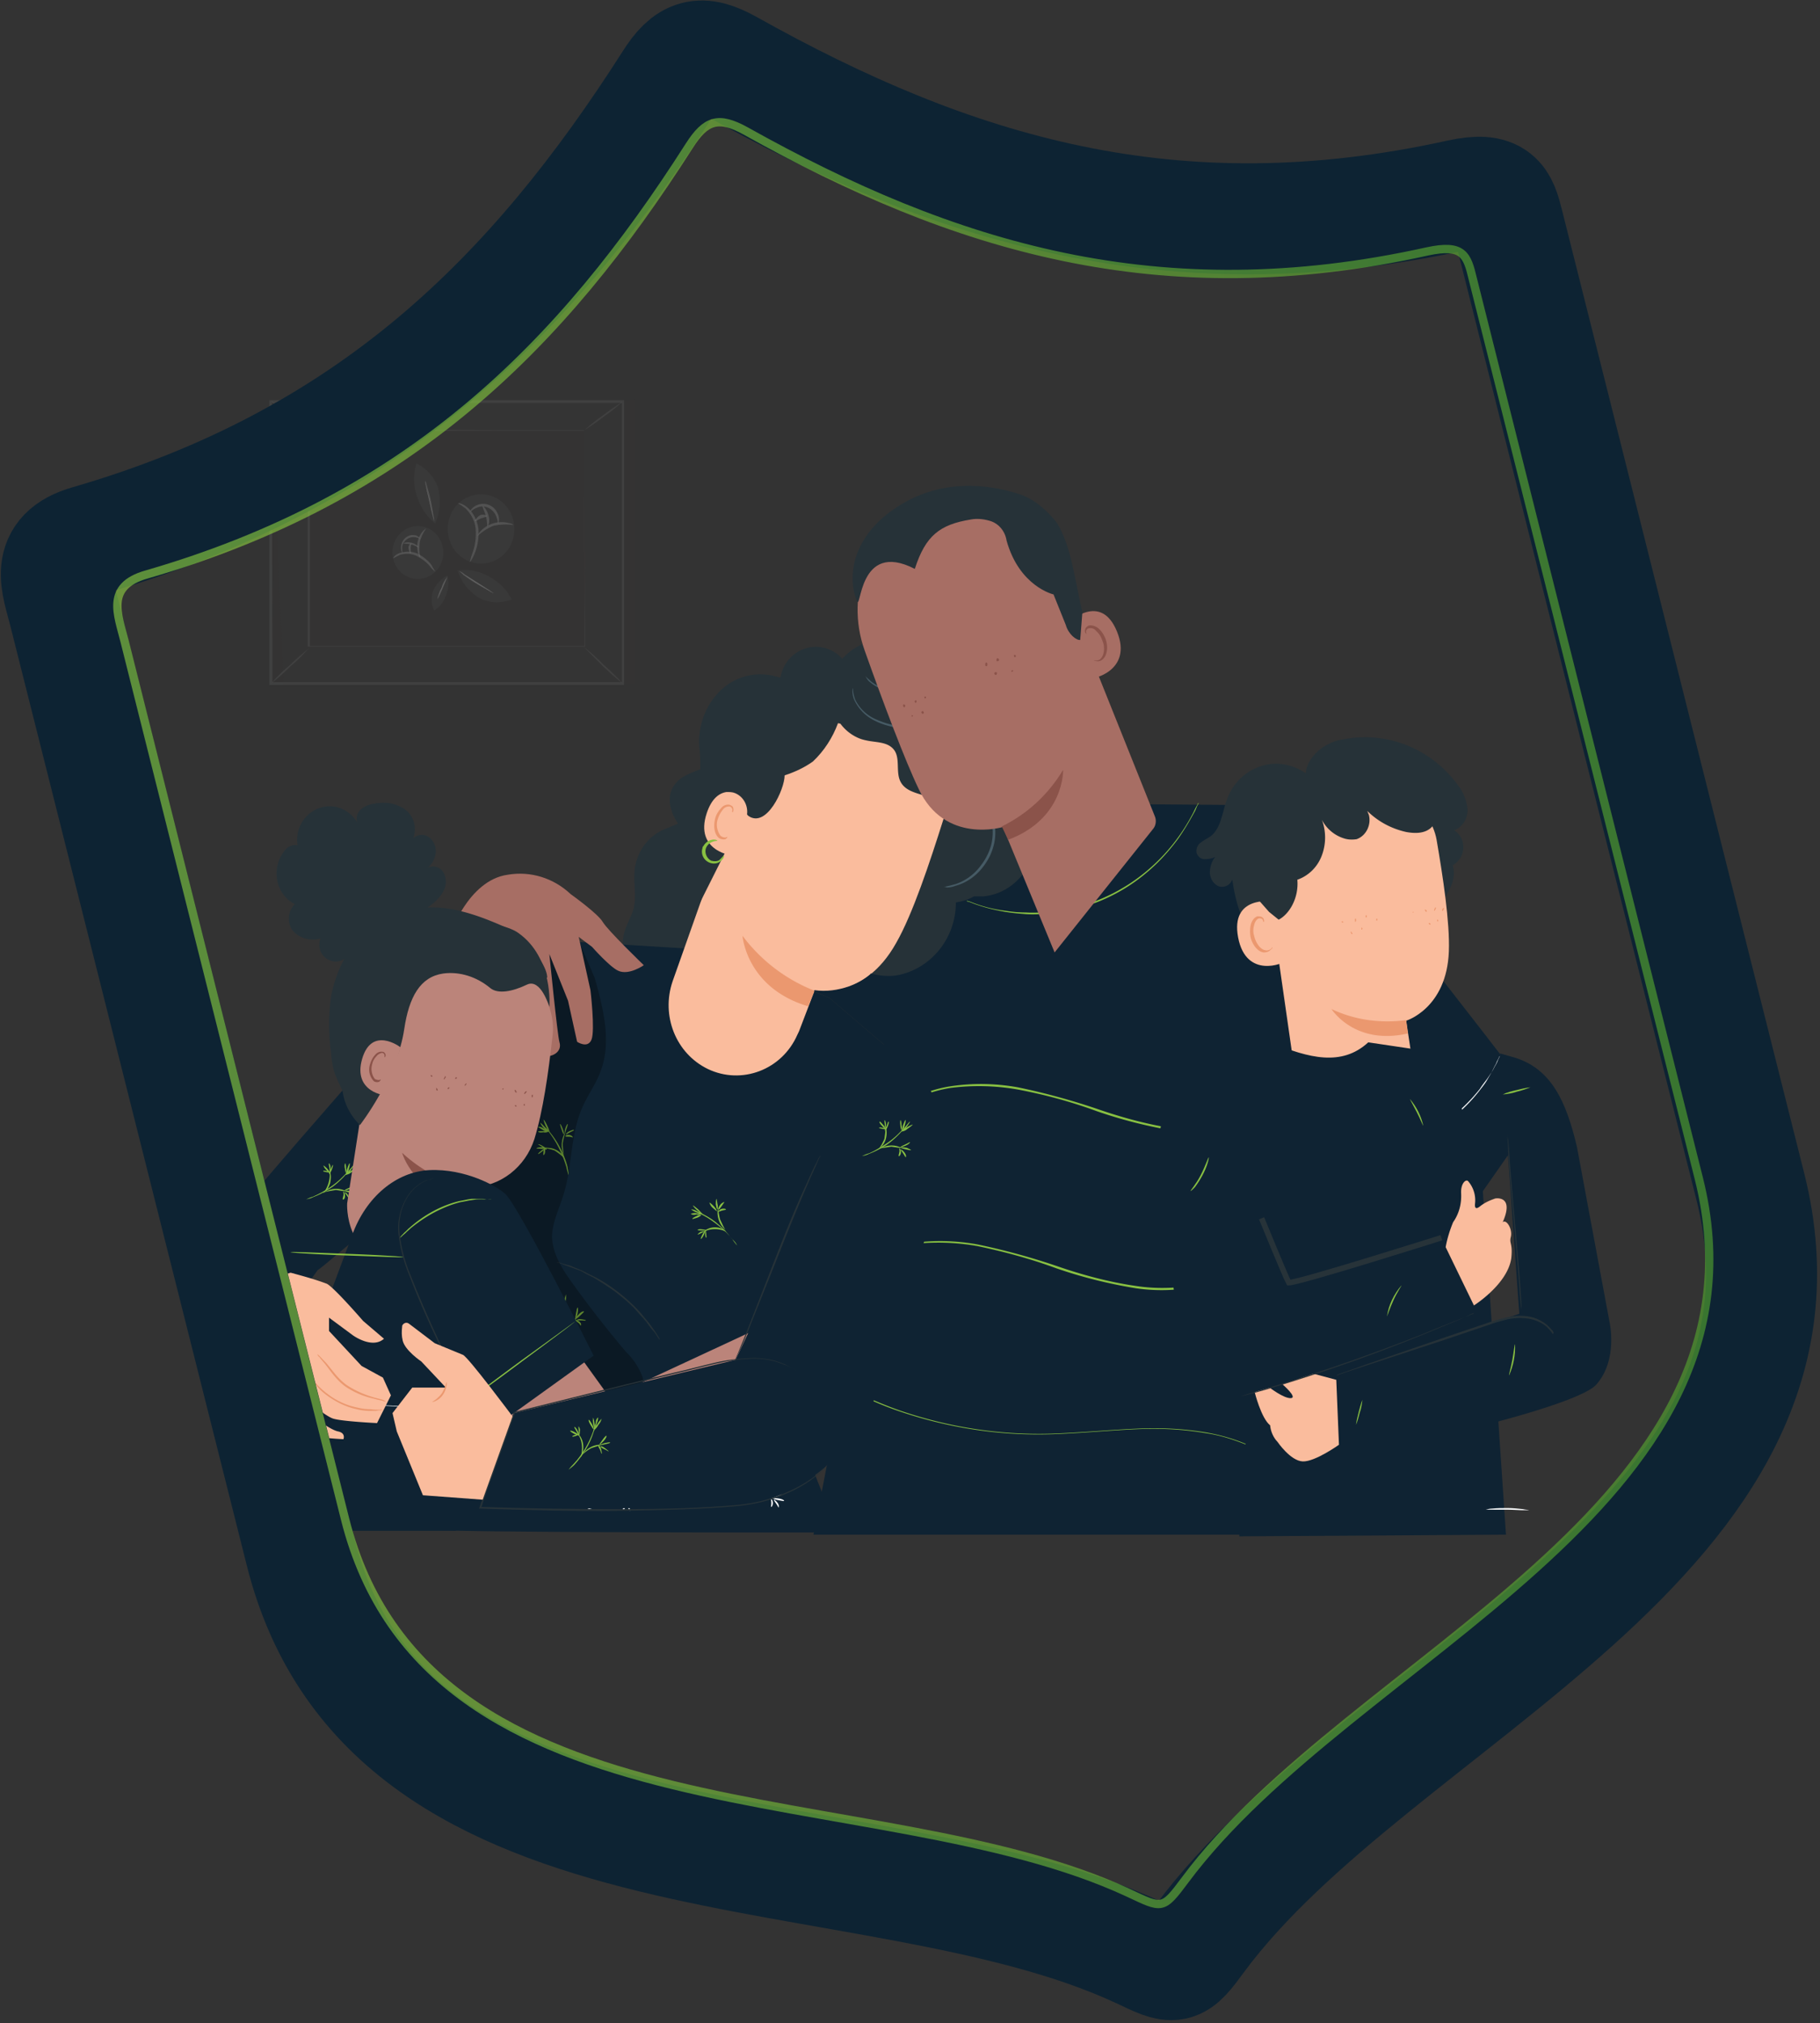 <svg width="403" height="448" fill="none" xmlns="http://www.w3.org/2000/svg"><rect width="100%" height="100%" fill="#333333" stroke="none"/><path d="M141.963 217.175c5.316.123 13.231-.123 13.35-5.653 0-.615 3.544-5.531 3.425-6.146-.354-2.212-2.244-2.95-1.063-4.793.945-1.721 2.127-3.442 3.426-4.917 2.245-2.581-1.89-6.637-.827-9.955.827-2.581 1.418-5.04 3.426-6.638 2.008-1.597 3.898-4.178 3.19-6.76-2.245 0-4.371.369-6.616.984-2.126.614-4.016 1.966-5.434 3.81-.591 1.106-1.181 2.212-1.89 3.196-1.654 2.089-4.489 2.581-6.852 3.81-3.071 1.721-5.08 4.793-5.552 8.358-.355 2.949.472 5.899-.236 8.726-.591 2.09-1.891 3.933-2.245 6.023-.827 4.179 2.008 7.989 4.843 11.062" fill="#263238"/><path d="M199.259 242.249l-3.544-10.939-12.05-10.324-25.398-10.57-38.512-2.336-17.248 82.964s-7.324 41.421-8.033 47.566c-.118.86 91.082.737 91.082.737l-9.687-24.336 18.547-47.197 4.843-25.565z" fill="#0F2333"/><path d="M96.246 217.79c-5.316 6.76-41.701 47.566-42.764 50.024-1.064 2.458-9.451 17.699-4.253 24.828l6.26 9.218 14.886-20.649c-.237.738 41.583-35.398 41.583-35.398l7.915-37.61c-.118 0-17.366 1.475-23.627 9.587z" fill="#0F2333"/><path d="M146.098 296.698l-.236-.246-.473-.738c-.236-.368-.472-.737-.827-1.106-.354-.368-.708-.86-1.063-1.352a15.838 15.838 0 00-1.417-1.72c-.591-.615-1.064-1.23-1.654-1.844-1.3-1.352-2.835-2.581-4.253-3.687a63.162 63.162 0 00-4.725-3.073c-.709-.369-1.536-.738-2.127-1.106-.591-.369-1.299-.615-2.008-.861l-1.654-.614c-.473-.123-.945-.369-1.299-.492l-.827-.246c-.119 0-.237 0-.237-.123h.237l.827.246c.354.123.826.246 1.299.369.591.123 1.063.369 1.654.615.591.245 1.299.491 2.008.86.709.369 1.418.737 2.245 1.106 3.307 1.721 6.379 4.056 9.096 6.76.591.615 1.181 1.229 1.654 1.844.472.614.945 1.106 1.417 1.72.473.615.709.984 1.064 1.475.354.492.59.861.709 1.107l.472.737.118.369zm78.678-122.663c3.189-2.336 4.135-7.129 2.717-10.939-1.536-3.811-4.489-6.76-8.151-8.235a45.433 45.433 0 00-11.341-2.95c-1.418-7.006-7.915-11.554-14.649-10.079a13.276 13.276 0 00-6.852 4.056c-2.953-3.318-7.915-3.564-11.222-.491a8.159 8.159 0 00-2.363 4.179l11.223 15.24-2.363 40.069c2.363 8.358 10.868 13.274 18.902 10.816 6.733-1.967 11.222-8.481 10.986-15.733a14.133 14.133 0 004.017-1.352c3.544.123 7.088-1.106 9.687-3.687 5.67-5.531 5.316-15.855-.591-20.894z" fill="#263238"/><path d="M176.932 228.36l3.425-8.972s10.869 2.335 18.075-10.57c3.662-6.392 7.442-17.822 10.396-27.163 2.599-8.481 1.181-20.772-7.088-23.107l-27.171-3.565c-2.481-.737-4.135 1.107-5.08 3.565l-.591 1.106-13.703 39.945-6.261 17.699c-2.599 7.621.709 15.979 7.797 19.42 7.442 3.564 16.42.246 19.846-7.62l.355-.738z" fill="#FABC9D"/><path d="M180.357 219.388a36.633 36.633 0 01-15.948-12.168s.827 11.553 14.531 15.609l1.417-3.441z" fill="#EB986F"/><path d="M184.728 150.313c-2.008 5.162.473 11.062 5.434 13.151.591.246 1.064.369 1.654.492 2.127.492 4.726.246 6.143 2.09 1.418 1.843.355 4.916 1.418 7.005 1.536 3.073 6.025 2.581 8.624 4.671 2.008 1.598 2.599 4.548 3.425 7.006.827 2.458 2.363 5.285 4.962 5.531a32.746 32.746 0 001.418-6.76c.236-2.336-.355-4.671-1.536-6.637-.827-.984-1.536-1.967-2.245-2.95-1.299-2.336-.708-5.285-1.063-7.989a11.447 11.447 0 00-5.552-8.358c-2.481-1.352-5.552-1.598-7.797-3.319-1.654-1.229-2.835-3.195-4.607-4.302-3.426-2.212-7.915-.86-11.577.738" fill="#263238"/><path d="M194.415 160.637c-1.536-1.106-4.489-3.687-4.725-5.531-.591-4.056-3.19-7.374-6.852-8.849-3.78-1.229-7.915.369-10.16 3.81-4.489-1.598-9.45-.614-12.994 2.704-3.663 3.442-5.435 8.604-4.726 13.643.118 1.352.118 2.581.118 3.933-1.299.492-2.599.983-3.898 1.721-6.025 4.056-.709 10.816-.709 10.816-2.363 3.81 1.063 6.145 3.19 7.62 2.126 1.475-.355 8.358 1.417 9.219L165 179.934l.708.738c4.017 2.826 8.033-5.9 8.033-8.973 2.245-.737 4.371-1.721 6.262-3.073 2.48-2.335 4.371-5.285 5.552-8.48 1.89.491 9.569.983 8.86.491z" fill="#263238"/><path d="M165.237 181.163c.708-2.212-.355-4.671-2.481-5.531-.591-.246-1.182-.246-1.89-.246-1.654.246-3.308 1.475-4.371 4.671-2.836 8.481 5.906 9.587 6.025 9.341.118-.246 1.535-4.671 2.717-8.235z" fill="#FABC9D"/><path d="M161.101 185.342s-.236 0-.472.123c-.355 0-.709-.123-1.064-.369-.826-1.106-1.063-2.581-.59-3.81.236-.737.59-1.352 1.063-1.966.354-.492.827-.738 1.418-.738.354 0 .708.369.708.738 0 .245-.118.368 0 .491.119.123.237-.123.237-.491 0-.246 0-.369-.118-.615-.119-.246-.473-.369-.709-.492a1.918 1.918 0 00-1.89.738c-.591.614-1.064 1.352-1.3 2.212-.472 1.721-.236 3.565.827 4.425.354.246.945.369 1.418.246.354-.246.472-.492.472-.492z" fill="#EB986F"/><path d="M208.946 196.404c.827-.123 1.654-.369 2.599-.615 2.244-.737 4.253-2.212 5.67-4.179 1.063-1.352 1.772-2.827 2.245-4.424a11.465 11.465 0 000-5.654c-1.182-4.302-4.489-7.621-8.624-8.727-.354-.123-.827-.123-1.181-.246-.355 0-.827-.122-1.182-.122h-.59l.354-.492c.473-.86.709-1.967.591-2.95a6.352 6.352 0 00-1.064-2.827c-1.063-1.598-2.599-2.827-4.489-3.564-3.426-1.352-6.851-1.598-9.45-2.95a9.636 9.636 0 01-4.726-4.793 5.117 5.117 0 01-.354-1.844c0-.246 0-.492.118-.615 0 .861.236 1.721.473 2.459a9.149 9.149 0 004.607 4.424c1.417.615 2.835 1.106 4.371 1.352a34.78 34.78 0 015.079 1.475c.946.369 1.891.738 2.718 1.352.826.615 1.535 1.475 2.126 2.335.591.984 1.063 1.967 1.181 3.073.118 1.229-.118 2.458-.709 3.442l-.236-.492c.355 0 .827 0 1.182.123.472 0 .827.123 1.299.246 4.371 1.106 7.915 4.67 9.096 9.341.473 1.966.473 4.056-.118 6.022-.472 1.721-1.299 3.196-2.362 4.548-1.536 1.967-3.663 3.442-6.025 4.056-.591.246-1.3.369-1.89.369-.237-.123-.473-.123-.709-.123zm14.53-26.425c-.473-.861-1.063-1.598-1.772-2.336-.827-.737-1.772-1.229-2.835-1.598-1.3-.368-2.717-.368-4.017.246l-.472.246.118-.614c.59-3.565-.709-7.252-3.426-9.587-2.245-1.967-5.08-2.213-7.561-2.459-2.244 0-4.489-.245-6.733-.737a10.225 10.225 0 01-4.135-2.09c-.354-.245-.591-.614-.827-.983a1.525 1.525 0 00-.236-.369c.354.369.827.738 1.181 1.107a8.617 8.617 0 004.017 1.843c2.244.369 4.371.615 6.615.492 1.3 0 2.717.246 4.017.492 1.417.368 2.835.983 3.898 1.966 2.954 2.458 4.253 6.391 3.544 10.202l-.354-.369c1.417-.615 2.953-.615 4.371-.123a8.98 8.98 0 012.953 1.721 7.148 7.148 0 011.3 1.843c.236.615.354.861.354 1.107z" fill="#465B65"/><path d="M160.274 189.521c.118 0 0 .737-.945 1.352-1.181.737-2.835.246-3.544-.983a2.569 2.569 0 01-.236-2.09c0-.246.118-.369.236-.492.355-.614.827-.983 1.418-1.229 1.063-.368 1.654 0 1.654.123-.473 0-.945.123-1.418.369a2.371 2.371 0 00-1.063 1.106c-.473 1.106.118 2.458 1.181 2.95h.118c.473.123 1.064.123 1.536-.123.591-.492.945-1.106 1.063-.983z" fill="#89C142"/><path d="M89.394 254.786a9.343 9.343 0 01-.472-1.721c-.827-2.704-2.009-5.285-3.662-7.497-.355-.492-.71-.861-1.064-1.352a5.7 5.7 0 011.182 1.229 20.289 20.289 0 013.78 7.497c.118.615.236 1.229.236 1.844z" fill="#F9FAFB"/><path d="M83.842 242.495c.355.369.591.86.827 1.352.237.492.473.983.473 1.475-.355-.369-.59-.861-.827-1.352-.236-.492-.473-.983-.473-1.475z" fill="#F9FAFB"/><path d="M83.133 243.109c.118-.122.473.369.945.861.473.491.827.86.827.983s-.59-.246-1.063-.737c-.473-.492-.827-.984-.709-1.107z" fill="#F9FAFB"/><path d="M82.66 244.093c.473 0 .828.123 1.182.369.354.122.827.368 1.063.737a1.94 1.94 0 01-1.181-.369c-.59-.369-1.063-.737-1.063-.737z" fill="#F9FAFB"/><path d="M82.542 245.199c0-.123.473-.123 1.182-.123.708 0 1.18.123 1.18.245 0 .123-.472.123-1.18.123-.71 0-1.182-.123-1.182-.245zm1.3 3.687c.237-.123.473-.246.71-.123.59 0 1.299.123 1.89.369.59.246 1.062.615 1.535 1.106.354.369.472.738.354.738-.59-.615-1.3-1.106-2.008-1.598-.827-.369-1.654-.492-2.48-.492z" fill="#F9FAFB"/><path d="M82.66 247.903c0-.123.473 0 1.064.369.59.368.945.614.827.737s-.473-.123-.945-.491c-.473-.369-.945-.492-.945-.615z" fill="#F9FAFB"/><path d="M82.307 248.886c0-.123.472-.246 1.063-.246.59 0 1.063.369 1.063.369s-.473 0-1.063-.123-1.063 0-1.063 0z" fill="#F9FAFB"/><path d="M82.542 250.115c0-.123.236-.368.709-.737s.827-.492.827-.492-.236.369-.709.738c-.472.368-.827.491-.827.491z" fill="#F9FAFB"/><path d="M83.842 250.238c-.118 0 0-.369 0-.86 0-.492.237-.861.355-.738s0 .369 0 .861c0 .491-.355.86-.355.737zm4.843-4.916c-.236.86-.472 1.598-.59 2.458 0 .86 0 1.721.118 2.581-.71-1.721-.591-3.564.472-5.039z" fill="#F9FAFB"/><path d="M87.504 243.478c.118 0 .354.369.59 1.106.237.369.237.861.237 1.23-.237-.369-.473-.738-.473-1.107-.236-.614-.473-1.229-.354-1.229zm1.654 0c.118 0 0 .492-.236 1.106-.236.615-.354 1.106-.354 1.106s-.118-.491.118-1.229c.236-.737.354-1.106.472-.983zm1.3 1.229c0 .123-.355.246-.827.492-.473.246-.827.492-.945.492s.236-.492.708-.738c.355-.123.71-.246 1.064-.246zm-.237 1.721c0 .123-.354-.123-.827-.123-.472 0-.827 0-.827-.123s.355-.369.946-.246c.59.123.708.369.708.492zm24.218 78.17c-.237-.491-.355-1.106-.473-1.72-.354-1.352-.945-2.704-1.536-3.934-.59-1.229-1.299-2.458-2.126-3.564-.354-.492-.709-.86-1.063-1.352.472.369.827.738 1.181 1.229a20.288 20.288 0 013.78 7.498c.118.614.237 1.229.237 1.843z" fill="#F9FAFB"/><path d="M108.886 312.307c.355.369.591.861.827 1.352.237.492.473.984.473 1.475-.354-.368-.591-.86-.827-1.352-.236-.491-.473-.983-.473-1.475z" fill="#F9FAFB"/><path d="M108.178 312.922s.472.369.945.86c.472.492.827.861.827.984 0 .122-.591-.246-1.063-.738-.473-.492-.709-.983-.709-1.106z" fill="#F9FAFB"/><path d="M107.705 313.905c.473 0 .827.123 1.181.369.355.123.827.368 1.064.614-.473 0-.827-.123-1.182-.368-.59-.246-1.063-.492-1.063-.615zm0 1.106c0-.123.473-.123 1.181-.123.709 0 1.182.123 1.182.123s-.473.123-1.182.123c-.708 0-1.181 0-1.181-.123zm1.181 3.688c.237-.123.473-.246.709-.123 1.3 0 2.481.491 3.308 1.475.354.368.473.614.354.737-.59-.614-1.299-1.106-2.008-1.598-.591-.368-1.417-.491-2.363-.491z" fill="#F9FAFB"/><path d="M107.705 317.838c0-.123.591 0 1.063.246.473.246.945.615.827.738-.118.122-.472-.123-.945-.492-.472-.369-.945-.492-.945-.492z" fill="#F9FAFB"/><path d="M107.35 318.699c.355-.246.709-.369 1.064-.246.59 0 1.063.369 1.063.369h-1.063c-.591 0-1.064-.001-1.064-.123z" fill="#F9FAFB"/><path d="M107.587 319.928c0-.123.236-.369.709-.738.473-.368.827-.491.827-.491s-.236.368-.709.737c-.472.369-.709.615-.827.492z" fill="#F9FAFB"/><path d="M108.886 320.174c-.118 0 0-.369 0-.861 0-.491.237-.737.355-.737.119 0 0 .368 0 .86s-.236.738-.355.738zm4.844-5.04c-.237.86-.473 1.598-.591 2.458 0 .861 0 1.721.118 2.581-.472-.737-.591-1.72-.472-2.581.118-.86.472-1.721.945-2.458zm-1.181-1.843c.118 0 .354.368.59 1.106.237.368.237.86.237 1.229-.237-.369-.473-.738-.473-1.106-.236-.615-.472-1.229-.354-1.229z" fill="#F9FAFB"/><path d="M114.202 313.291c.118 0 0 .491-.236 1.106a9.713 9.713 0 00-.355 1.106s-.118-.492.118-1.229c.119-.369.237-.738.473-.983zm1.418 1.351c0 .123-.355.246-.827.492-.473.246-.827.492-.945.492s.236-.492.827-.738c.59-.246.945-.368.945-.246zm-.354 1.598c0 .123-.355-.122-.827-.122-.473 0-.827 0-.827-.123s.354-.369.945-.246.827.369.709.491z" fill="#F9FAFB"/><path d="M125.898 260.194a9.352 9.352 0 01-.473-1.721c-.827-2.704-2.008-5.285-3.662-7.497-.354-.492-.709-.861-1.063-1.352.472.369.827.737 1.181 1.229a20.293 20.293 0 013.781 7.497c.118.738.236 1.229.236 1.844z" fill="#89C142"/><path d="M120.345 247.903c.355.369.591.86.827 1.352.236.491.473.983.473 1.475-.591-.861-1.064-1.721-1.3-2.827zm-.709.737c.119 0 .473.369.946.861.472.491.826.86.826.983s-.59-.246-1.063-.737a3.758 3.758 0 01-.709-1.107z" fill="#89C142"/><path d="M119.164 249.501c.472 0 .827.123 1.181.368.355.123.827.369 1.063.738a1.94 1.94 0 01-1.181-.369c-.591-.369-1.063-.614-1.063-.737z" fill="#89C142"/><path d="M119.164 250.607c0-.123.472-.123 1.181-.123a5.15 5.15 0 011.181.123c-.354.123-.826.246-1.181.123-.709.123-1.181 0-1.181-.123zm1.299 3.687c.237-.123.473-.246.709-.123.591 0 1.3.123 1.772.369.591.246 1.063.615 1.536 1.106.236.246.354.369.354.738-.59-.615-1.299-1.107-2.008-1.598-.709-.246-1.536-.492-2.363-.492z" fill="#89C142"/><path d="M119.164 253.434c0-.123.472 0 1.063.369.591.368.945.614.827.737s-.473-.123-.945-.492c-.473-.368-.945-.614-.945-.614z" fill="#89C142"/><path d="M118.81 254.294c0-.123.472-.246 1.063-.246s1.063.246 1.063.369h-1.063c-.591-.123-1.063 0-1.063-.123z" fill="#89C142"/><path d="M119.164 255.523c0-.123.236-.369.709-.737.472-.369.827-.492.827-.492s-.237.369-.709.737c-.473.369-.827.615-.827.492z" fill="#89C142"/><path d="M120.345 255.769c-.118 0 0-.369 0-.86 0-.492.237-.861.355-.738s0 .369 0 .86c0 .492-.237.738-.355.738zm4.844-5.039c-.236.86-.472 1.598-.59 2.458 0 .86.118 1.721.236 2.581-.709-1.598-.591-3.564.354-5.039z" fill="#89C142"/><path d="M124.008 248.886c.118 0 .354.492.59 1.106.237.615.355 1.229.237 1.229-.237-.368-.355-.737-.473-1.106-.236-.614-.354-1.106-.354-1.229zm1.653 0c.119 0 0 .492-.236 1.106a9.864 9.864 0 00-.354 1.107s-.118-.492.118-1.229c.236-.738.472-.984.472-.984zm1.418 1.352c0 .123-.355.246-.827.492-.473.246-.827.491-.945.491-.119 0 .236-.491.827-.737.59-.246.945-.369.945-.246zm-.237 1.598c0 .123-.354-.123-.827-.123-.472 0-.827 0-.827-.123s.355-.369.946-.246c.59.123.708.492.708.492z" fill="#89C142"/><path d="M98.136 235.612c.473-.246 1.063-.492 1.536-.615 2.481-1.106 4.843-2.581 6.733-4.547a5.7 5.7 0 011.182-1.229c-.355.491-.709.983-1.063 1.352a17.705 17.705 0 01-6.852 4.67 3.519 3.519 0 01-1.536.369z" fill="#F9FAFB"/><path d="M109.359 228.729c0 .123-.473.492-1.182.983-.354.369-.827.492-1.417.615 0-.123.472-.492 1.181-.983a3.865 3.865 0 011.418-.615z" fill="#F9FAFB"/><path d="M108.65 228.115c0 .122-.237.491-.709 1.106-.473.614-.709.983-.827.983s.118-.615.591-1.106c.472-.492.826-1.106.945-.983z" fill="#F9FAFB"/><path d="M107.705 227.623c0 .491-.118.86-.236 1.352-.236.737-.472 1.229-.591 1.229 0-.492.119-.86.237-1.352a5.84 5.84 0 01.59-1.229zm-1.063.123c.118 0 .237.491.237 1.106.118.369 0 .86-.119 1.229-.118-.369-.236-.737-.236-1.106 0-.738 0-1.229.118-1.229zm-3.426 1.598c.118.246.236.491.236.737.119 1.352-.236 2.704-1.181 3.565-.354.368-.591.491-.591.491.591-.614.945-1.475 1.3-2.212.236-.738.354-1.721.236-2.581z" fill="#F9FAFB"/><path d="M104.043 227.991c.118 0 0 .492-.237 1.107-.236.614-.59.983-.59.983 0-.369.118-.738.354-1.106.118-.492.355-.984.473-.984z" fill="#F9FAFB"/><path d="M103.098 227.746c.118 0 .355.491.355 1.106 0 .615-.237 1.106-.237 1.106v-1.106c0-.615-.236-1.106-.118-1.106zm-1.181.369s.354.245.708.614c.355.369.591.738.473.86-.118.123-.355-.245-.709-.614s-.472-.738-.472-.86z" fill="#F9FAFB"/><path d="M101.798 229.466c0-.122.355-.122.827 0 .473.123.827.246.827.246s-.354.123-.827 0c-.472-.123-.827-.123-.827-.246zm5.316 4.548l-2.481-.369-2.48.369a5.092 5.092 0 014.961 0z" fill="#F9FAFB"/><path d="M108.768 232.662c0 .123-.354.492-.945.737-.591.246-1.181.492-1.181.369s.472-.369 1.063-.615c.59-.245.945-.614 1.063-.491zm.118 1.721c0 .123-.472 0-1.063-.123s-1.063-.246-1.063-.369.472-.123 1.181 0c.709.123.945.369.945.492zm-1.181 1.475c-.118 0-.236-.369-.591-.861-.354-.491-.59-.86-.472-.86s.472.246.827.737c.354.492.354.984.236.984zm-1.536-.123c-.118 0 0-.369.118-.861.119-.491-.118-.86 0-.86.119 0 .355.369.355.86 0 .492-.355.984-.473.861z" fill="#F9FAFB"/><path d="M67.776 265.602c.472-.246 1.063-.492 1.535-.615 2.481-1.106 4.844-2.581 6.734-4.547l1.181-1.23c-.236.492-.709.984-1.063 1.352-.945.984-2.008 1.967-3.19 2.704-1.18.738-2.362 1.352-3.662 1.844-.472.246-.945.369-1.535.492z" fill="#89C142"/><path d="M78.999 258.596c-.355.368-.709.737-1.181.983-.355.369-.827.492-1.418.615.827-.738 1.772-1.23 2.599-1.598z" fill="#89C142"/><path d="M78.408 257.981s-.236.492-.709 1.106c-.472.615-.709.984-.827.984s.118-.615.59-1.107c.473-.491.828-1.106.946-.983z" fill="#89C142"/><path d="M77.462 257.613c0 .491-.118.86-.236 1.352-.118.491-.236.86-.59 1.229 0-.492.118-.861.236-1.352.236-.738.472-1.352.59-1.229z" fill="#89C142"/><path d="M76.4 257.613c.118 0 .236.491.236 1.106.118.369 0 .86 0 1.229-.118-.369-.236-.737-.236-1.106a2.172 2.172 0 010-1.229zm-3.426 1.72c.118.246.236.492.236.738.118.615 0 1.352-.118 1.967-.236.614-.473 1.229-.945 1.72-.355.369-.59.492-.59.492 1.062-1.352 1.653-3.196 1.417-4.917z" fill="#89C142"/><path d="M73.683 257.981c.118 0 0 .492-.237 1.107-.236.614-.59.983-.59.983 0-.369.118-.738.354-1.106.236-.615.473-1.107.473-.984z" fill="#89C142"/><path d="M72.855 257.613c.119 0 .355.491.355 1.106a2.82 2.82 0 01-.236 1.106v-1.106c-.119-.615-.237-.983-.119-1.106zm-1.181.491s.354.246.709.615c.354.369.59.737.472.86s-.354-.246-.709-.614c-.354-.369-.59-.861-.472-.861z" fill="#89C142"/><path d="M71.556 259.333c0-.123.355-.123.827 0 .473.123.827.246.827.246s-.354.123-.827 0c-.472-.123-.827-.123-.827-.246zm5.316 4.548l-2.481-.369c-.827.123-1.654.246-2.48.492 1.535-.983 3.425-.983 4.96-.123z" fill="#89C142"/><path d="M78.408 262.529s-.355.492-.945.737c-.591.246-1.182.492-1.182.369s.473-.369 1.063-.614c.591-.246 1.064-.615 1.064-.492zm.236 1.721c0 .123-.473 0-1.064-.123-.59-.123-1.063-.246-1.063-.369s.473-.123 1.182 0c.354.123.709.246.945.492zm-1.181 1.475c-.118 0-.236-.369-.59-.861-.355-.491-.592-.86-.473-.86.118 0 .472.246.708.737.237.492.473.984.355.984zm-1.536-.123c-.119 0 0-.369.118-.861.118-.491-.118-.86 0-.86s.355.369.355.983c0 .615-.355.861-.474.738z" fill="#89C142"/><path d="M144.917 314.52c.473-.246 1.063-.492 1.536-.615 2.481-1.106 4.843-2.581 6.733-4.547a5.727 5.727 0 011.182-1.23c-.355.492-.709.984-1.063 1.352a17.698 17.698 0 01-6.852 4.671c-.473.123-.945.369-1.536.369z" fill="#F9FAFB"/><path d="M156.14 307.637c0 .123-.472.491-1.181.983-.355.369-.827.492-1.418.615 0-.123.473-.492 1.182-.984.472-.368.945-.491 1.417-.614z" fill="#F9FAFB"/><path d="M155.431 306.899c0 .123-.236.492-.708 1.106-.473.615-.709.984-.827.984-.119 0 .118-.615.59-1.107l.945-.983z" fill="#F9FAFB"/><path d="M154.486 306.531c0 .491-.118.86-.236 1.229-.236.737-.473 1.229-.591 1.229 0-.492.118-.861.236-1.352.355-.615.591-1.106.591-1.106z" fill="#F9FAFB"/><path d="M153.423 306.654c.118 0 .237.491.237 1.106.118.368 0 .86-.119 1.229-.118-.369-.236-.738-.236-1.229 0-.615 0-1.106.118-1.106zm-3.427 1.597c.119.246.237.492.237.738.118 1.352-.237 2.704-1.182 3.564-.354.369-.59.492-.59.492.59-.615.945-1.475 1.299-2.212.236-.861.355-1.721.236-2.582z" fill="#F9FAFB"/><path d="M150.824 306.899c.118 0 0 .492-.236 1.106a3.204 3.204 0 01-.591.984c0-.369.118-.738.354-1.107.237-.491.355-.983.473-.983z" fill="#F9FAFB"/><path d="M149.879 306.654c.118 0 .355.491.355 1.106 0 .614-.237 1.106-.237 1.106v-1.106c0-.615-.236-1.106-.118-1.106z" fill="#F9FAFB"/><path d="M148.816 307.022s.354.246.708.615c.355.368.591.737.473.86s-.354-.246-.709-.614c-.354-.369-.59-.738-.472-.861z" fill="#F9FAFB"/><path d="M148.579 308.374c0-.123.355-.123.827 0 .473.123.827.246.827.246s-.354.123-.827 0c-.472-.123-.827-.246-.827-.246zm5.317 4.548l-2.481-.369c-.827.123-1.654.246-2.481.492a4.14 4.14 0 012.363-.738 3.763 3.763 0 012.599.615zm1.653-1.475c0 .123-.354.491-.945.737a1.94 1.94 0 01-1.181.369c0-.123.472-.369 1.063-.615a15.24 15.24 0 001.063-.491z" fill="#F9FAFB"/><path d="M155.786 313.291c0 .123-.473 0-1.064-.123-.59-.123-1.063-.246-1.063-.369s.473-.123 1.182 0c.708.123.945.369.945.492zm-1.181 1.474c-.118 0-.237-.368-.591-.86s-.591-.86-.473-.86c.119 0 .473.246.827.737.355.492.355.983.237.983zm-1.536-.122c-.119 0 0-.369.118-.861.118-.491-.118-.86 0-.86s.355.369.355.86c0 .492-.473.861-.473.861zm9.686 18.927c.473-.245 1.063-.491 1.536-.614 1.181-.492 2.363-1.229 3.544-1.967a16.542 16.542 0 003.189-2.581l1.182-1.229c-.355.492-.709.983-1.063 1.352-.945.983-2.009 1.967-3.19 2.704-1.181.738-2.363 1.352-3.662 1.844-.473.246-.945.369-1.536.491z" fill="#F9FAFB"/><path d="M173.978 326.565c0 .123-.472.491-1.181.983-.354.369-.827.492-1.418.615.827-.615 1.654-1.23 2.599-1.598z" fill="#F9FAFB"/><path d="M173.269 325.95s-.236.492-.708 1.106c-.473.615-.709.984-.827.984s.118-.615.59-1.107l.945-.983z" fill="#F9FAFB"/><path d="M172.324 325.581c0 .492-.118.861-.237 1.352-.118.492-.236.861-.59 1.229 0-.491.118-.86.236-1.352.236-.737.473-1.229.591-1.229z" fill="#F9FAFB"/><path d="M171.261 325.581c.118 0 .237.492.237 1.106.118.369.118.861-.119 1.23-.118-.369-.236-.738-.236-1.107 0-.614 0-1.229.118-1.229zm-3.426 1.721c.118.246.237.492.237.738.118 1.352-.237 2.704-1.182 3.564-.354.369-.59.492-.59.492 1.181-1.229 1.772-3.073 1.535-4.794z" fill="#F9FAFB"/><path d="M168.663 325.95c.118 0 0 .492-.237 1.106-.236.615-.59.984-.59.984 0-.369.236-.738.354-1.107.236-.491.354-.983.473-.983z" fill="#F9FAFB"/><path d="M167.717 325.704c.119 0 .355.492.355 1.107 0 .614-.236 1.106-.236 1.106v-1.106c0-.615-.237-1.107-.119-1.107zm-1.182.369c.119 0 .355.246.709.615.355.369.591.737.473.86s-.355-.246-.709-.614a2.114 2.114 0 01-.473-.861z" fill="#F9FAFB"/><path d="M166.417 327.302c0-.123.355-.123.827 0 .473.123.827.246.827.246s-.354.123-.827 0c-.472-.123-.827-.123-.827-.246zm5.316 4.671l-2.481-.369-2.481.369a4.543 4.543 0 014.962 0z" fill="#F9FAFB"/><path d="M173.388 330.498s-.355.491-.945.737c-.591.246-1.182.492-1.182.369s.473-.369 1.063-.615c.591-.245.946-.614 1.064-.491zm.236 1.844c0 .123-.473 0-1.181-.123-.709-.123-1.064-.246-1.064-.369s.473-.123 1.182 0 1.063.369 1.063.492zm-1.182 1.474c-.118 0-.236-.368-.591-.86-.354-.492-.59-.86-.472-.86s.472.246.827.737c.354.492.236.983.236.983zm-1.654-.122c-.118 0 0-.369 0-.861 0-.491-.118-.86 0-.86.119 0 .355.369.355.86 0 .492-.236.861-.355.861zm-40.992.614c.472-.246 1.063-.492 1.536-.615 1.181-.491 2.362-1.229 3.544-1.966a16.617 16.617 0 003.189-2.581 5.7 5.7 0 011.182-1.229c-.355.491-.709.983-1.064 1.352a17.696 17.696 0 01-6.851 4.67c-.473.123-.945.246-1.536.369z" fill="#F9FAFB"/><path d="M141.019 327.302c0 .123-.472.492-1.181.984-.355.368-.827.491-1.418.614 0-.123.473-.492 1.181-.983.473-.246.946-.492 1.418-.615z" fill="#F9FAFB"/><path d="M140.31 326.688c0 .123-.236.491-.709 1.106-.472.614-.709.983-.827.983s.118-.614.591-1.106l.945-.983z" fill="#F9FAFB"/><path d="M139.365 326.319c0 .491-.119.86-.237 1.352-.236.737-.472 1.229-.59 1.229 0-.492.118-.86.236-1.352l.591-1.229zm-1.063 0c.236.369.236.737.236 1.106.119.369 0 .86-.118 1.229-.118-.369-.237-.737-.237-1.106 0-.615.119-1.229.119-1.229zm-3.308 1.721c.118.245.236.491.236.737.118.615 0 1.352-.118 1.967-.236.614-.473 1.229-.945 1.72-.355.369-.591.492-.591.492.591-.615.945-1.475 1.3-2.212 0-.984.118-1.844.118-2.704z" fill="#F9FAFB"/><path d="M135.703 326.688c.118 0 0 .491-.236 1.106-.236.614-.591.983-.591.983 0-.369.118-.737.355-1.106.236-.615.354-.983.472-.983z" fill="#F9FAFB"/><path d="M134.758 326.319c.118 0 .355.491.355 1.106 0 .615-.237 1.106-.237 1.106v-1.106c0-.615-.118-.983-.118-1.106zm-1.182.492c.118 0 .355.245.709.614s.591.86.473.86c-.119 0-.355-.245-.709-.614a2.1 2.1 0 01-.473-.86z" fill="#F9FAFB"/><path d="M133.577 328.04c0-.123.354-.123.827 0 .472.123.827.245.827.245s-.355.123-.827 0c-.473-.122-.945-.122-.827-.245zm5.197 4.547l-2.481-.369-2.481.369a5.094 5.094 0 014.962 0z" fill="#F9FAFB"/><path d="M140.428 331.235c0 .123-.354.492-.945.738-.59.246-1.181.491-1.181.369 0-.123.473-.369 1.063-.615.591-.246 1.063-.615 1.063-.492zm.237 1.721c0 .123-.473 0-1.182-.123-.708-.123-1.063-.246-1.063-.369 0-.122.473-.122 1.181 0 .709.123 1.064.492 1.064.492zm-1.182 1.598c-.118 0-.236-.369-.591-.86-.354-.492-.59-.861-.472-.861s.472.246.827.738c.354.491.236.983.236.983zm-1.536-.123c-.118 0 0-.492.119-.86.118-.369-.119-.861 0-.861.118 0 .355.369.355.984 0 .614-.474.737-.474.737z" fill="#F9FAFB"/><path d="M123.535 300.016c.118-.614.236-1.106.472-1.72.355-1.352.591-2.704.827-4.179a24.711 24.711 0 000-4.179c-.118-.615-.118-1.229-.118-1.721.236.615.355 1.106.355 1.721a26.184 26.184 0 010 4.302c-.119 1.475-.473 2.826-.945 4.178-.119.615-.355 1.107-.591 1.598z" fill="#89C142"/><path d="M125.308 286.619c.118 1.106-.118 2.09-.355 3.073-.118-1.106 0-2.09.355-3.073zm-.946.123c.236.369.354.861.354 1.229l.236 1.229c-.236-.368-.472-.737-.472-1.229-.118-.368-.118-.86-.118-1.229z" fill="#89C142"/><path d="M123.535 287.234c.118 0 .472.368.827.983.354.614.591 1.106.591 1.229s-.473-.369-.827-.983c-.237-.369-.473-.738-.591-1.229z" fill="#89C142"/><path d="M122.944 288.217c0-.123.473.123 1.063.492.591.368.945.737.827.737s-.472-.123-1.063-.492c-.591-.368-.945-.737-.827-.737zm-.945 3.687c.236 0 .472.123.709.246 1.063.738 1.772 1.844 2.008 3.196a.811.811 0 010 .737c-.118-.86-.473-1.721-.827-2.458-.591-.615-1.181-1.229-1.89-1.721z" fill="#89C142"/><path d="M121.526 290.552s.473.369.709.861c.236.491.355 1.106.355 1.106s-.355-.369-.591-.983c-.236-.615-.591-.984-.473-.984z" fill="#89C142"/><path d="M120.7 291.044c0-.123.472 0 1.063.369.591.368.709.86.591.86s-.355-.246-.827-.615c-.473-.368-.827-.491-.827-.614z" fill="#89C142"/><path d="M120.227 292.15c0-.123.355-.123.945-.123.591 0 .945 0 .945.123s-.472.123-.945.123c-.472 0-.945 0-.945-.123z" fill="#89C142"/><path d="M121.173 293.133s.118-.368.472-.737c.355-.369.709-.492.709-.492s-.118.369-.473.738c-.354.368-.59.614-.708.491zm6.733-1.352c-.591.492-1.181 1.106-1.772 1.844-.473.737-.827 1.475-1.181 2.212 0-.86.354-1.72.945-2.458.472-.86 1.181-1.352 2.008-1.598z" fill="#89C142"/><path d="M127.906 289.569c.118 0 .118.615 0 1.229-.118.615-.355 1.229-.473 1.229s0-.614.118-1.229c.118-.614.237-1.352.355-1.229z" fill="#89C142"/><path d="M129.324 290.429c0 .123-.355.369-.827.861-.473.491-.827.737-.945.614s.236-.491.709-.983c.472-.492.945-.615 1.063-.492zm.354 1.967c0 .123-.472 0-.945 0-.472 0-.945 0-.945-.123s.473-.246 1.063-.123c.591.123.945.123.827.246zm-1.064 1.106c-.118 0-.236-.368-.59-.614-.355-.246-.709-.492-.709-.615s.472 0 .945.369.473.86.354.86z" fill="#89C142"/><path opacity=".3" d="M142.082 304.441a15.315 15.315 0 00-3.544-5.162 244.944 244.944 0 01-12.05-15.487c-2.126-2.949-4.134-6.268-4.253-9.832 0-3.196 1.536-6.146 2.481-9.218 2.009-6.269 1.536-13.275 4.135-19.297 1.181-2.827 3.071-5.285 4.135-8.235 2.48-6.514.59-13.889-1.3-20.649l-3.898-9.095c-5.553 6.391-16.303 1.966-16.893 4.425-.591 2.212 3.189 25.565 2.599 27.777-2.363 8.85-4.135 17.822-6.025 25.319-1.182 5.04-2.363 10.325-.709 15.118 1.654 4.425 5.434 7.498 8.978 10.57 5.08 4.425 9.687 9.464 13.704 14.872 1.299 2.09 3.071 3.811 4.961 5.163 2.127 1.229 4.962 1.352 6.616-.369 1.654-1.598 1.89-3.933 1.063-5.9z" fill="#000"/><path d="M142.555 213.734s-8.033-7.743-9.097-9.587c-1.063-1.844-7.088-6.145-7.088-6.145-3.78-3.565-8.86-5.163-13.94-4.302-8.86 1.229-12.876 13.52-12.876 13.52s-.827 19.051 1.063 19.174c1.89.123 3.544.491 3.662-.861.118-1.352 0-6.514 0-6.514l3.426-4.425s1.772 17.453 3.899 17.822c2.126.369 3.662 1.106 3.898-.86.236-1.967-1.89-16.347-1.654-16.962.236-.614 4.371 15.61 4.371 15.61s1.418 3.933 3.19 3.687 2.953-1.475 2.48-3.073c-.472-1.597-2.244-19.542-2.244-19.542l4.135 10.324 2.008 9.095s2.363 1.598 3.19-.491c.826-2.09-.237-10.939-.237-10.939l-2.599-11.799 2.954 2.212s3.898 4.425 5.788 5.285c2.363 1.106 5.671-1.229 5.671-1.229z" fill="#A76E64"/><path d="M340.901 245.813c-1.299-4.179-35.322-45.23-43.709-58.75-5.789-9.341-13.586-8.85-14.885-8.727l-30.006-.246-23.036 6.023c.59 7.252-4.607 13.766-11.577 14.38h-2.009c-1.299.738-2.599 1.106-4.016 1.352 0 7.866-5.434 14.626-12.877 16.101-2.008.369-4.016.123-6.025-.368v.123c-1.417 1.229-3.071 2.089-4.725 2.704-2.481.86-5.08 1.229-7.679.86l-.118.246 3.426 1.475 12.05 10.324 2.835 8.727.473 2.089-18.902 97.713h99.587l7.915-101.031-1.063-14.75 38.275 44.739 16.066-22.984z" fill="#0F2333"/><path d="M265.414 177.722v.123l-.237.491c-.236.369-.354.983-.827 1.721-1.063 1.966-2.244 3.933-3.544 5.777-2.008 2.704-4.252 5.162-6.733 7.251-6.143 5.285-13.822 8.481-21.737 9.219-1.772.122-3.426.245-5.198.122-1.535-.122-2.953-.245-4.489-.491-2.126-.369-4.253-.861-6.379-1.598-.709-.246-1.3-.492-1.654-.615l-.472-.122-.119-.123h.119l.472.123c.354.122.945.368 1.654.614a29.894 29.894 0 006.379 1.475c1.536.246 2.954.369 4.489.369 1.772.123 3.426 0 5.198-.123 7.915-.738 15.476-3.933 21.619-9.095 4.252-3.565 7.678-7.867 10.277-12.906.355-.737.591-1.229.827-1.598l.237-.491c.118 0 .118-.123.118-.123zm21.855 65.756l-.119.123-.59.492c-.237.245-.473.491-.827.737l-1.3.983c-2.835 1.967-5.906 3.319-9.214 4.056-4.844 1.106-9.805 1.352-14.767.615-6.025-.983-11.931-2.458-17.602-4.425-5.67-2.089-11.577-3.687-17.484-4.793a49.464 49.464 0 00-14.766-.369c-3.308.492-6.498 1.598-9.451 3.196l-1.418.737c-.354.246-.709.492-.945.615l-.591.368-.236.123s.118-.123.236-.123l.591-.491.945-.738 1.418-.86c2.953-1.598 6.143-2.704 9.451-3.196 4.961-.737 9.923-.614 14.766.246a149.57 149.57 0 0117.602 4.793c5.671 1.967 11.577 3.565 17.602 4.425 4.844.738 9.805.492 14.649-.491 3.308-.738 6.379-2.09 9.214-3.934l1.3-.983c.354-.246.59-.491.945-.737.354-.246.354-.369.591-.492v.123zm-8.978 34.783l-.118.123-.591.492c-.236.246-.473.492-.827.737l-1.299.984c-2.836 1.966-5.907 3.318-9.215 4.056-4.843 1.106-9.805 1.352-14.767.614-6.025-.983-11.931-2.458-17.602-4.424-5.67-2.09-11.577-3.688-17.483-4.917a49.538 49.538 0 00-14.767-.369c-3.308.492-6.498 1.598-9.451 3.196l-1.418.738c-.354.245-.708.491-.945.614l-.59.369-.237.123s.119-.123.237-.123l.59-.492.945-.614 1.418-.861c2.953-1.598 6.143-2.704 9.451-3.195 4.961-.738 9.923-.615 14.767.245a149.612 149.612 0 0117.601 4.794c5.671 1.966 11.578 3.564 17.602 4.425 4.844.737 9.806.491 14.649-.492 3.308-.737 6.379-2.089 9.215-3.933l1.299-.983c.354-.246.591-.615.945-.738s.354-.369.591-.491v.122zm1.889 43.879c-.118 0-.118-.123-.236-.123l-.591-.368c-.236-.123-.59-.369-1.063-.615l-1.418-.737c-3.189-1.352-6.497-2.459-9.923-2.95-5.08-.861-10.159-1.106-15.239-.861-5.789.246-12.05.861-18.783 1.107-11.459.368-22.8-1.352-33.669-5.04a66.145 66.145 0 01-9.568-4.056 57.33 57.33 0 01-2.481-1.229l-.591-.368c-.118 0-.118-.123-.236-.123.118 0 .118 0 .236.123l.709.368c.591.246 1.418.738 2.599 1.229 3.189 1.475 6.379 2.827 9.569 3.933 10.868 3.688 22.209 5.408 33.55 5.04 6.615-.246 12.994-.861 18.783-1.106 5.08-.246 10.278 0 15.357.86 3.426.614 6.734 1.598 9.924 3.073.945.614 2.008 1.106 3.071 1.843z" fill="#89C142"/><path d="M316.448 213.734c-.118 0-.118.123-.237.123l-.826.246c-.355.123-.827.245-1.3.491-.472.246-1.063.369-1.654.738-.59.368-1.299.614-1.89.983s-1.418.737-2.126 1.229c-3.19 2.09-6.025 4.671-8.506 7.62-.591.738-1.063 1.352-1.536 2.09-.472.737-.827 1.229-1.181 1.844-.355.614-.591 1.106-.945 1.597-.355.492-.473.861-.591 1.229l-.354.738c0 .123-.118.246-.118.246 0-.123 0-.246.118-.246l.354-.86c.118-.369.355-.861.591-1.23.236-.491.472-1.106.827-1.597.354-.492.709-1.229 1.181-1.844.473-.615.945-1.352 1.536-2.089 2.362-3.073 5.316-5.654 8.505-7.744.709-.491 1.418-.86 2.127-1.229.709-.369 1.418-.737 2.008-.983.591-.246 1.182-.492 1.654-.615.473-.123.945-.368 1.3-.368l.826-.246.237-.123zm15.711 19.912c0 .122 0 .245-.118.245l-.354.738c-.236.369-.354.86-.591 1.229-.236.369-.472.983-.827 1.598l-1.063 1.843c-.354.615-.945 1.352-1.417 1.967a36.414 36.414 0 01-7.915 7.62c-.709.492-1.418.861-2.009 1.229-.59.369-1.299.738-1.772.984-.472.245-1.063.491-1.535.737a7.956 7.956 0 01-1.182.492l-.827.246c-.118 0-.118.122-.236.122.118 0 .118-.122.236-.122l.709-.369 1.181-.492c.473-.246.945-.491 1.536-.737.591-.246 1.181-.615 1.772-.984.591-.368 1.3-.86 2.008-1.352a38.879 38.879 0 007.915-7.497c.473-.737.945-1.352 1.418-1.967.473-.614.827-1.229 1.181-1.72.355-.492.591-1.106.827-1.475.237-.369.473-.861.591-1.229l.354-.738c.118-.246.118-.246.118-.368z" fill="#F9FAFB"/><path d="M191.462 144.045c-4.489-12.537.945-26.549 12.641-32.203l1.181-.614c12.759-5.408 24.336 2.95 29.179 16.47l21.264 53.096c.355.861.237 1.967-.354 2.704l-21.855 27.409-11.459-27.777s-12.877 3.933-18.665-8.481c-2.953-6.146-7.797-18.928-11.932-30.604z" fill="#A76E64"/><path d="M221.823 183.007c5.552-2.704 10.277-7.006 13.585-12.537 0 0 .354 10.816-12.168 15.487l-1.417-2.95z" fill="#8B534A"/><path d="M236.707 137.776c.118-.123 7.088-6.637 10.632 2.09 3.544 8.726-5.552 10.57-5.67 10.324-.118-.246-4.962-12.414-4.962-12.414z" fill="#A76E64"/><path d="M242.259 146.257h.473c.354 0 .827-.123 1.063-.492.709-.737.945-2.581.237-4.056-.237-.737-.709-1.475-1.3-1.966a1.508 1.508 0 00-1.536-.615c-.354 0-.709.369-.709.738 0 .246.119.491.119.491s-.237 0-.355-.491c0-.246 0-.492.118-.738s.473-.491.709-.614c.709-.123 1.536.123 2.127.614.708.615 1.181 1.352 1.535 2.213.709 1.72.473 3.81-.59 4.67-.355.369-.945.492-1.418.369-.473 0-.591-.123-.473-.123z" fill="#8B534A"/><path d="M238.597 130.524c-1.063-5.039-1.89-10.201-4.489-14.626 0 0-3.426-4.793-8.151-6.391-5.907-1.967-15.357-3.565-24.69 1.229-12.168 6.391-13.94 16.224-11.577 22.246 1.063 2.827.236-13.52 12.877-7.005 2.362-7.375 5.552-9.833 12.404-10.939 1.299-.246 2.717-.123 4.016.246 2.008.491 3.544 2.212 3.899 4.424 2.835 10.202 10.395 11.922 10.395 11.922l2.717 6.76c.591 2.09 2.363 3.442 3.19 3.319l.473-6.023c.118.123-.591-2.581-1.064-5.162z" fill="#263238"/><path d="M224.776 145.519c.119 0 .237-.245.119-.368 0-.123-.119-.123-.237-.123s-.237.123-.118.246c0 .245.118.245.236.245zm-3.78.861c.118 0 .236-.123.236-.246s-.118-.369-.354-.369c-.119 0-.237.123-.237.369v.123c0 .123.118.246.355.123-.118 0-.118 0 0 0zm-2.481 1.106c.119 0 .119-.246.119-.492 0-.245-.237-.368-.355-.245-.119.123-.119.245-.119.491s.237.369.355.246zm5.67 1.228c.118 0 .236-.122.118-.245-.118-.122-.118-.122-.236 0-.118.123-.236.123-.118.245.118.123.118 0 .236 0zm-3.662.739c.118 0 .236-.123.236-.369s-.118-.246-.354-.246c-.118 0-.237.123-.237.369.119.246.237.246.355.246zm-17.72 6.145c.119 0 .237-.246.119-.369 0-.123-.119-.246-.237-.123s-.237.123-.118.246c0 .246.118.369.236.246zm-2.48.983c.118-.123.118-.246.118-.369s-.237-.245-.355-.245-.118.245-.118.368c.118.246.236.369.355.246zm4.606-1.967c.118 0 .118-.123.118-.245 0-.123-.118-.123-.236-.123s-.118.123-.118.245c0 .123.118.246.236.123zm-.591 3.442c.118 0 .237-.123.237-.246s-.119-.245-.237-.368c-.118 0-.236.123-.354.245.118.246.118.369.354.369zm-2.244.614c.118-.123 0-.245 0-.245-.118-.123-.236 0-.236 0v.245h.236z" fill="#8B534A"/><path d="M113.375 205.991c-5.906-2.704-12.286-5.285-18.665-5.04l.118-.122c1.3-.861 2.363-1.844 3.19-3.196s.945-2.95.236-4.302c-.709-1.352-2.363-1.844-3.662-1.106 1.063-.738 1.654-1.967 1.89-3.319.118-1.352-.354-2.581-1.418-3.441-1.063-.86-2.48-.738-3.543.123.826-2.335.118-4.917-1.89-6.391-2.009-1.352-4.372-1.721-6.734-1.23-1.064.123-2.009.492-2.954 1.23-.826.737-1.181 1.843-.827 2.949-2.126-3.564-6.497-4.67-9.923-2.458-2.48 1.598-3.78 4.548-3.308 7.498-1.18-.246-2.362.368-3.071 1.475-2.48 3.318-2.008 8.234 1.3 10.816.354.245.708.491 1.18.737-1.653 1.598-1.771 4.302-.354 6.023 1.536 1.597 3.899 2.212 6.025 1.597-.709 1.844.118 4.056 2.008 4.794 1.064.491 2.245.369 3.19-.246l.118-.123c-1.417 2.581-2.362 5.408-2.953 8.235a46.324 46.324 0 000 12.783c.118 1.597.354 3.195.945 4.793.945 2.458 3.898 8.235 5.67 10.079l41.229-31.711c-.118-3.319-5.552-9.464-7.797-10.447z" fill="#263238"/><path d="M134.994 309.48l-5.67-7.866-17.13 10.202c.473.614 13.468 20.525 18.193 20.157 4.725-.369 42.292-25.074 42.292-25.074l1.418-15.609-39.103 18.19zm-12.64-80.136c.945-7.621-5.435-16.716-12.759-17.331H85.378l-.71 4.056-7.796 50.393s-.827 12.537 12.404 14.258c11.932 1.475 13.585-7.621 13.585-7.621l1.654-10.201c6.261-.123 11.814-4.425 13.822-10.693 1.89-6.146 3.072-14.381 4.017-22.861z" fill="#BB847A"/><path d="M104.397 263.021c-5.67-.984-10.987-3.688-15.357-7.744 0 0 2.598 9.587 14.884 10.816l.473-3.072z" fill="#8B534A"/><path d="M121.645 222.952s-1.89-6.391-4.962-4.916c-3.071 1.475-6.379 2.212-8.151.738-2.953-2.459-6.734-3.688-10.396-3.196-5.08.737-7.56 5.162-8.624 12.291-1.535 10.57-9.805 21.263-9.805 21.263s-4.843-4.302-3.78-10.693l.354-13.766s4.608-15.241 5.553-16.838c.945-1.598 12.286-3.933 12.286-3.933s15.711-.861 20.673 2.704c7.797 5.53 6.852 16.346 6.852 16.346z" fill="#263238"/><path d="M88.685 231.925c-.118-.123-6.38-4.794-8.505 2.581-2.127 7.374 5.316 8.235 5.434 7.989.118-.246 3.071-10.57 3.071-10.57z" fill="#BB847A"/><path d="M84.314 239.054s-.118 0-.354.122c-.354 0-.709-.122-.945-.245-.709-.861-.945-2.213-.59-3.319.118-.614.472-1.229.944-1.721.237-.368.71-.614 1.182-.737.354 0 .59.246.59.614v.369s.237-.123.237-.369c0-.245 0-.368-.118-.491a.647.647 0 00-.591-.369c-.59-.123-1.3.246-1.654.738-.472.491-.827 1.229-1.063 1.966a3.736 3.736 0 00.827 3.81c.354.246.827.246 1.181.123.236-.246.355-.369.355-.491zm11.341-.616c-.118 0-.118 0-.236-.123 0-.122-.118-.245 0-.245s.118 0 .236.123c.118 0 .118.122 0 .245zm2.718.615c-.119 0-.119-.246 0-.369.118-.123.118-.368.236-.368.119 0 .119.245 0 .368a1.776 1.776 0 00-.236.369zm2.48-.123s-.118-.123 0-.246c.118-.122.118-.245.236-.122.119.122.119.122 0 .245-.118.123-.118.123-.236.123zm-4.016 2.582c-.118 0-.237-.123-.237-.246v-.369s.119 0 .237.246.118.246 0 .369zm2.363-.37c-.119 0-.119-.123 0-.245.117-.123.117-.123.236-.123.118 0 .118.123 0 .245-.119.123-.237.246-.237.123zm15.121.861c-.119 0-.119-.123-.237-.245-.118-.123-.118-.246-.118-.369s.236 0 .355.246c.118.245 0 .368 0 .368zm1.771.246s0-.246.119-.369c.118-.123.236-.245.355-.245.118 0 0 .245-.119.368-.118.123-.355.369-.355.246zm1.655.737v-.368c0-.246.236-.246.236-.123v.369c0 .122-.118.122-.236.122zm-3.427 2.089s-.118 0-.236-.122c-.118-.123 0-.246 0-.246s.118 0 .236.123 0 .123 0 .245zm1.773-.246c-.118 0-.118-.123-.118-.245 0-.123.118-.123.236-.123v.245c0 .123 0 .123-.118.123zm-4.725-3.564c-.118 0-.118 0-.118-.122 0-.123 0-.123.118-.123s.118 0 .118.123c0 0 0 .122-.118.122zm-8.388-.86c-.118 0-.118-.123 0-.246s.118-.245.237-.245c.118 0 .118.122 0 .245-.119.123-.119.246-.237.246z" fill="#8B534A"/><path d="M78 273.456l-24.518 65.523h47.467l5.395-34.281 5.001 9.968L131.45 300.2s-16.672-33.308-19.614-35.861c-1.864-1.702-8.827-5.592-16.77-5.227-7.356.364-14.025 5.956-17.066 14.344z" fill="#0F2333"/><path d="M99.554 312.185h-.473l-1.418-.123-5.316-.369c-4.489-.246-10.632-.615-17.483-.86-6.852-.246-12.995-.369-17.484-.369h-7.206 7.206c4.489 0 10.632 0 17.484.246 6.851.246 12.994.614 17.483.86 2.245.123 4.017.369 5.316.369l1.418.123c.236.123.354.123.473.123z" fill="#F9FAFB"/><path d="M127.315 292.642c0 .123-5.08 3.933-11.577 8.726-6.379 4.794-11.695 8.604-11.695 8.481 0-.123 5.079-3.933 11.577-8.726 6.497-4.671 11.695-8.481 11.695-8.481zm-18.547-27.04c0 .123-1.299-.123-3.308 0l-.827.123-.827.122a54.1 54.1 0 01-1.89.369 23.82 23.82 0 00-4.135 1.475c-2.48 1.106-4.725 2.581-6.851 4.302-.355.369-.709.614-1.063.983-.237.246-.591.492-.827.738-.237.245-.473.368-.71.614.237-.246.355-.491.591-.737l.71-.738c.354-.246.59-.614 1.063-.983 3.19-2.827 6.97-4.916 10.986-5.9a54.692 54.692 0 001.89-.368l.827-.123h2.245c.354 0 .708 0 1.063.123h1.063zm-19.374 12.782c0 .123-5.552-.122-12.522-.368-6.97-.246-12.522-.615-12.522-.738s5.67.123 12.522.369 12.522.615 12.522.737z" fill="#89C142"/><path d="M96.01 260.931c-.591.123-1.3.369-1.89.615a9.185 9.185 0 00-3.899 3.564c-1.418 2.336-2.008 5.04-1.772 7.744a33.664 33.664 0 002.48 9.587c2.6 6.514 5.199 12.29 7.207 16.469l2.363 4.917.59 1.352c.118.123.118.246.237.491-.119-.123-.237-.245-.237-.491l-.708-1.229c-.591-1.107-1.418-2.827-2.481-4.917-2.009-4.179-4.726-9.955-7.206-16.47a33.649 33.649 0 01-2.481-9.586c-.236-2.704.472-5.531 1.89-7.867A9.185 9.185 0 0194 261.546c.237-.123.473-.246.827-.246.236-.123.355-.123.59-.123.237-.246.355-.246.592-.246z" fill="#263238"/><path d="M113.848 312.922l49.026-11.799 32.841-69.813s15.594 9.341 13.704 24.09c-.946 7.744-8.152 31.342-14.649 51.253-5.08 15.733-18.902 26.549-34.731 27.286l-53.751.123 7.56-21.14z" fill="#0F2333"/><path d="M183.311 324.23s-.355.491-1.064 1.229c-1.063 1.106-2.362 2.089-3.662 2.95-2.126 1.352-4.253 2.335-6.615 3.195-3.072 1.106-6.261 1.721-9.451 1.967-7.088.614-15.712.86-25.162.983-9.451.123-19.965-.123-31.07-.492h-.236l.118-.245 1.063-3.073 6.498-17.945v-.123h.118l24.808-6.145 10.632-2.581c3.308-.738 6.379-1.598 9.096-2.213 2.481-.614 5.08-.86 7.561-.983 1.89-.123 3.898.123 5.789.615l1.063.368.945.369c.59.246.945.492 1.417.737.473.246.591.369.827.492.118 0 .237.123.237.123l-.237-.123-.827-.492c-.354-.122-.827-.491-1.417-.614l-.945-.369-1.063-.369c-1.891-.491-3.781-.737-5.671-.614-2.599.123-5.08.492-7.561 1.106-2.835.615-5.788 1.475-9.096 2.212l-10.632 2.582-24.808 6.145.118-.123-6.497 18.068-1.063 3.072-.119-.245c10.987.368 21.501.491 30.952.491 9.45 0 18.074-.246 25.162-.86 3.19-.246 6.379-.86 9.451-1.967 2.244-.86 4.489-1.843 6.615-3.195 1.3-.861 2.599-1.721 3.662-2.827l.827-.861.237-.245z" fill="#263238"/><path d="M181.657 255.892c0 .123-.119.369-.237.491l-.59 1.352c-.473 1.107-1.3 2.827-2.127 4.794-1.772 4.056-4.135 9.833-6.615 16.101-2.481 6.268-4.844 12.045-6.498 16.224a75.26 75.26 0 01-2.126 4.916c-.236.615-.473.984-.591 1.352-.118.123-.118.246-.236.492 0-.123.118-.369.118-.492l.591-1.352 2.008-4.916 6.379-16.347c2.481-6.391 4.844-12.045 6.734-16.101.945-2.089 1.654-3.687 2.244-4.793l.591-1.23c.118-.122.236-.368.355-.491z" fill="#263238"/><path d="M190.872 256.015c.472-.246 1.063-.492 1.535-.614 1.182-.492 2.363-1.23 3.544-1.967a16.556 16.556 0 003.19-2.581l1.181-1.229c-.354.491-.709.983-1.063 1.352-.945.983-2.008 1.966-3.19 2.704-1.181.737-2.362 1.352-3.662 1.843-.472.246-.945.369-1.535.492z" fill="#89C142"/><path d="M202.094 249.009c0 .123-.473.492-1.182.983-.354.369-.826.492-1.417.615a8.315 8.315 0 012.599-1.598z" fill="#89C142"/><path d="M201.503 248.395s-.236.491-.708 1.106c-.473.614-.709.983-.827.983-.119 0 .118-.615.59-1.106.473-.492.827-1.106.945-.983z" fill="#89C142"/><path d="M200.558 248.026c0 .369-.118.86-.236 1.229-.118.492-.236.86-.591 1.229 0-.492.119-.86.237-1.352.236-.615.472-1.229.59-1.106zm-1.181 0c.119 0 .237.492.237 1.106.118.369.118.86 0 1.229-.118-.369-.237-.737-.237-1.106-.118-.737 0-1.229 0-1.229zm-3.308 1.598c.118.246.236.491.236.737.118 1.352-.236 2.704-1.181 3.565-.355.368-.591.491-.591.491.591-.614.945-1.475 1.299-2.212.119-.738.237-1.598.237-2.581z" fill="#89C142"/><path d="M196.778 248.394c.118 0 0 .492-.236 1.107-.237.614-.591.983-.591.983 0-.369.118-.738.354-1.106.237-.615.355-1.106.473-.984z" fill="#89C142"/><path d="M195.833 248.026c.118 0 .355.492.355 1.106 0 .615-.237 1.106-.237 1.106v-1.106c-.118-.614-.118-.983-.118-1.106z" fill="#89C142"/><path d="M194.77 248.394c.118-.122.354.246.709.615.354.369.59.737.472.86s-.354-.245-.709-.614c-.354-.369-.59-.738-.472-.861z" fill="#89C142"/><path d="M194.652 249.746c0-.122.354-.122.827 0 .472.123.826.246.826.246s-.354.123-.826 0c-.473-.123-.827-.123-.827-.246zm5.198 4.548l-2.481-.369-2.481.369c1.654-.86 3.426-.86 4.962 0z" fill="#89C142"/><path d="M201.503 252.942c0 .123-.354.492-.945.737-.591.246-1.181.492-1.181.369s.472-.369 1.063-.614c.591-.246 1.063-.615 1.063-.492zm.237 1.721c0 .123-.473 0-1.063-.123-.591-.123-1.063-.246-1.063-.369s.472-.123 1.181 0c.236.123.591.246.945.492zm-1.182 1.598c-.118 0-.236-.369-.591-.861-.354-.491-.59-.86-.472-.86s.472.246.827.737c.354.492.354.861.236.984zm-1.535-.246c-.119 0 0-.369.118-.861.118-.491-.118-.86 0-.86s.355.369.355.86c0 .492-.355.984-.473.861zm-35.795 19.788c-.354-.368-.709-.86-1.063-1.352-.827-1.106-1.89-2.089-2.953-2.949-1.064-.861-2.245-1.721-3.426-2.336-.945-.491-1.536-.737-1.536-.86.591.123 1.063.369 1.536.614 1.181.615 2.362 1.352 3.426 2.336 1.063.86 2.008 1.966 2.835 3.072.591.492.945.984 1.181 1.475z" fill="#89C142"/><path d="M153.423 266.954c0-.123.59.368 1.181.86l1.063 1.106c-.945-.491-1.772-1.229-2.244-1.966z" fill="#89C142"/><path d="M153.068 267.814c.355 0 .827.123 1.182.369.59.245 1.181.491 1.063.491-.118 0-.591 0-1.182-.245-.59-.246-1.181-.615-1.063-.615zm-.118.983c.355-.123.827-.245 1.3-.123.472 0 .827 0 1.299.123-.354.123-.827.246-1.299.123-.473.123-.945.123-1.3-.123zm.355 1.107c0-.123.354-.369.945-.615.354-.246.709-.246 1.063-.246a2.56 2.56 0 01-.945.615c-.473.123-1.063.368-1.063.246zm2.599 2.827c.118-.246.354-.369.59-.492 1.182-.615 2.481-.615 3.662 0 .473.246.591.492.591.492a5.574 5.574 0 00-4.843 0z" fill="#89C142"/><path d="M154.486 272.362c0-.123.473-.246 1.063-.123.355 0 .709.123 1.063.245h-1.063c-.59 0-1.063 0-1.063-.122zm0 .983s.354-.492.827-.614c.473-.123 1.063-.123 1.063-.123s-.472.123-.945.368c-.472.246-.945.492-.945.369z" fill="#89C142"/><path d="M155.195 274.328c-.118 0 .118-.491.354-.983.237-.492.591-.86.591-.737 0 .122-.118.491-.354.983-.237.491-.591.86-.591.737zm1.181-.245c-.118 0-.236-.369-.236-.861v-.86s.236.369.236.86c0 .492.119.861 0 .861zm2.6-6.637c.118.86.236 1.72.472 2.581.355.737.709 1.597 1.182 2.335-1.418-1.229-2.009-3.073-1.654-4.916zm-1.891-1.107c0-.123.473.246.945.738.473.491.709.983.709 1.106 0 .123-.473-.369-.945-.738-.473-.368-.709-1.106-.709-1.106zm1.536-.86c.118 0 .118.491.236 1.106.119.369.119.86 0 1.229-.118 0-.236-.492-.355-1.106 0-.369 0-.738.119-1.229z" fill="#89C142"/><path d="M160.393 266.216s-.237.369-.591.861c-.354.491-.591.86-.709.737s0-.492.355-.983c.354-.492.945-.738.945-.615zm.354 1.598c0 .123-.355.123-.827.246-.473.123-.827.369-.827.246s.236-.492.709-.615c.472-.123.945 0 .945.123zm-34.849 57.645c.354-.492.709-.861 1.181-1.352.945-.984 1.772-2.213 2.481-3.319.709-1.229 1.3-2.458 1.772-3.81.118-.615.355-1.106.591-1.598-.118.615-.236 1.229-.473 1.721-.827 2.704-2.362 5.162-4.253 7.252-.354.368-.827.737-1.299 1.106z" fill="#89C142"/><path d="M133.222 314.151c-.118.492-.355.983-.709 1.352-.236.492-.591.861-.945 1.229.118-.491.354-.983.709-1.352.236-.491.59-.86.945-1.229z" fill="#89C142"/><path d="M132.395 313.905c.118 0 0 .615-.236 1.229-.236.615-.236 1.229-.355 1.229-.118-.369-.118-.86.119-1.229 0-.492.118-.983.472-1.229z" fill="#89C142"/><path d="M131.332 313.905c.355.86.355 1.721.355 2.581-.355-.737-.473-1.721-.355-2.581zm-.945.492c.118 0 .354.368.708.983.355.615.473 1.106.355 1.106s-.355-.369-.709-.983c-.354-.615-.473-.983-.354-1.106zm-2.481 3.072c.236.123.354.369.59.615.709 1.106.827 2.458.473 3.81-.118.492-.355.738-.355.738.473-1.844.355-3.688-.708-5.163z" fill="#89C142"/><path d="M128.142 315.872c.237.368.355.737.237 1.106 0 .614-.118 1.106-.118 1.106s-.119-.492-.119-1.106c0-.615-.118-1.106 0-1.106zm-.945.122c0-.122.472.246.709.861.236.369.236.737.236 1.106-.118 0-.236-.492-.473-.983-.236-.492-.59-.861-.472-.984z" fill="#89C142"/><path d="M126.252 316.855c0-.123.472 0 .945.246s.827.491.827.614-.473 0-.945-.246c-.473-.245-.827-.491-.827-.614z" fill="#89C142"/><path d="M126.724 318.084c0-.123.355-.246.709-.369s.827-.123.827-.123-.355.246-.709.369-.827.246-.827.123zm6.617 1.844c-.827.245-1.654.491-2.363.737a7.75 7.75 0 00-2.008 1.475 4.783 4.783 0 014.371-2.212z" fill="#89C142"/><path d="M134.285 317.961c.118 0-.118.615-.591 1.106-.472.492-.827.861-.945.861s.237-.492.591-.984c.354-.491.827-1.106.945-.983zm.827 1.475c0 .123-.472.246-1.063.369s-1.063.246-1.181.246c-.118 0 .472-.369 1.063-.492s1.181-.246 1.181-.123zm-.354 1.967c-.118 0-.354-.246-.945-.492s-.827-.492-.827-.615.473 0 .945.369c.473.369.827.615.827.738zm-1.536.491c-.118 0-.118-.368-.354-.86-.237-.492-.473-.738-.355-.86.118-.123.473.122.591.737s.236.983.118.983z" fill="#89C142"/><path d="M56.199 284.284c-2.008 1.598-2.835 4.302-2.245 6.883.945 4.425 6.734 18.191 6.734 18.191s5.789 7.989 7.915 8.603a76.2 76.2 0 007.442.738s.591-1.352-1.18-1.721c-1.773-.369-4.963-2.95-4.963-2.95l-4.134-5.654s6.025 5.162 8.033 5.777c2.008.615 9.687.983 9.687.983l3.071-6.145-1.772-3.933-4.725-2.581-7.206-7.744v-2.949l5.316 3.933s4.253 3.072 6.852.737l-4.608-3.933s-6.379-7.375-8.033-8.235c-2.599-.983-5.316-1.721-8.033-2.458l-8.151 2.458z" fill="#FABC9D"/><path d="M84.67 312.184c-.237.123-.473.123-.71.123-.236 0-.59.123-.826.123h-1.182c-.945 0-2.008-.123-2.953-.369-2.363-.491-4.607-1.598-6.616-3.072-.827-.615-1.535-1.23-2.244-2.09-.236-.246-.473-.614-.709-.86s-.354-.492-.473-.738c-.118-.246-.236-.368-.354-.614 0 0 .59.86 1.772 2.089a17.455 17.455 0 002.245 1.967c.945.737 2.008 1.352 3.071 1.843 1.063.492 2.245.861 3.426 1.107a12.19 12.19 0 002.953.368c1.536.246 2.6 0 2.6.123zm.826-1.843c-.236 0-.473 0-.709-.123-.473-.123-1.181-.246-2.008-.492a18.253 18.253 0 01-6.143-2.581c-1.063-.737-1.89-1.598-2.717-2.581-.71-.86-1.3-1.721-1.89-2.458-.591-.738-1.064-1.229-1.3-1.598-.236-.123-.354-.369-.472-.614.236.122.354.245.59.491l1.418 1.475 1.89 2.335c.827.984 1.654 1.844 2.717 2.581 1.89 1.23 3.898 2.09 6.025 2.704l1.89.492.709.369z" fill="#EB986F"/><path d="M90.576 293.133c-.473-.368-1.064-.245-1.418.246-.118.123-.118.369-.118.492-.118.983-.118 1.966.118 2.95.472 2.212 4.135 4.67 4.135 4.67l5.434 5.777h-7.443l-4.37 5.654.944 4.056 5.789 14.134 13.231.984 6.615-18.437s-9.805-13.151-10.986-13.643c-1.181-.491-6.261-2.581-6.261-2.581l-5.67-4.302z" fill="#FABC9D"/><path d="M98.845 306.039c.118.246.118.614 0 .86-.236 1.475-1.063 2.704-2.362 3.319-.237.123-.591.246-.827.246a7.834 7.834 0 002.126-1.844c.473-.738.827-1.598 1.063-2.581z" fill="#EB986F"/><path d="M289.159 171.207c0-1.966 1.772-4.301 3.307-5.408 1.536-1.106 3.19-1.843 5.08-2.089 9.451-1.844 19.138 1.967 25.044 9.833 1.3 1.598 2.127 3.441 2.363 5.531.118 2.089-1.063 4.056-2.953 4.793 2.008 1.229 2.599 3.933 1.417 6.023-.472.737-1.063 1.352-1.772 1.72.945 2.704-.59 5.654-2.362 7.99-6.734 8.849-18.075 12.782-28.943 12.659-3.662 0-7.561-.614-10.632-2.827-4.371-3.195-6.025-9.095-6.852-14.626-.472 1.229-1.772 1.844-2.953 1.475-1.182-.492-1.89-1.598-2.009-2.95 0-1.229.355-2.581 1.182-3.564-.709.369-1.536.491-2.363.491s-1.536-.614-1.772-1.474c-.118-.861.236-1.721.945-2.213.591-.491 1.418-.86 2.127-1.352 2.48-1.843 2.599-5.531 3.78-8.481 2.363-6.145 9.096-9.218 15.003-6.76.709.246 1.536.738 2.363 1.229z" fill="#263238"/><path d="M318.102 185.957c-1.3-7.375-9.924-13.889-16.894-12.168l-22.563 7.497.59 4.056 7.088 49.41s3.781 15.732 16.657 13.274c11.578-2.335 9.451-14.995 9.451-14.995l-1.063-7.006s8.978-2.704 9.451-15.363c.236-6.392-1.3-16.47-2.717-24.705z" fill="#FABC9D"/><path d="M311.368 225.902c-5.671.737-11.341 0-16.539-2.458 0 0 5.08 8.112 16.893 5.408l-.354-2.95zm-13.94-21.633h-.236c-.118 0-.118-.122-.118-.245h.236c.118.123.236.245.118.245zm2.717-.122c-.118 0-.118-.123-.118-.369 0-.245 0-.368.118-.368.119 0 .119.123.119.368a.549.549 0 01-.119.369zm2.363-.983c-.118 0-.118-.123-.118-.246s0-.246.118-.246.118.123.118.246 0 .246-.118.246zm-3.071 3.687s-.237 0-.237-.123-.118-.246-.118-.368c0-.123.237-.001.237.122s.236.246.118.369zm2.126-.983c-.118 0-.118-.123-.118-.246s.118-.246.118-.246.118.123.118.246-.118.246-.118.246zm14.295-3.933c-.118 0-.237-.123-.237-.246-.118-.123-.236-.246-.118-.246s.237 0 .355.123 0 .369 0 .369zm1.771-.246c-.118 0-.118-.123 0-.369.119-.246.119-.369.237-.369s.118.123 0 .369a1.506 1.506 0 01-.237.369zm1.772 0c-.118 0-.118-.123 0-.369.119-.246.119-.246.237-.246s.118.123 0 .369-.237.369-.237.246zm-2.717 3.072s-.118 0-.236-.123c-.118-.122-.118-.245 0-.245s.118 0 .236.123c.118.122.118.122 0 .245zm1.654-.738c-.118 0-.118-.122-.118-.245 0-.122 0-.122.118-.122s.118.122.118.245 0 .122-.118.122zm-5.434-1.966h-.118c0-.122 0-.122.118-.122h.118c0 .122 0 .122-.118.122zm-8.033 1.844c-.119 0-.119-.123-.119-.246 0-.122 0-.245.119-.245.118 0 .118.123.118.245 0 .123-.118.246-.118.246z" fill="#EB986F"/><path d="M281.834 199.599c-.236 0-9.45-1.352-7.678 7.989 1.772 9.342 10.277 5.654 10.277 5.286 0-.369-2.599-13.275-2.599-13.275z" fill="#FABC9D"/><path d="M281.716 209.801l-.354.369c-.355.246-.827.369-1.181.246-1.064-.123-2.127-1.598-2.481-3.196a3.923 3.923 0 010-2.335c.118-.615.472-1.229.945-1.475.354-.123.827 0 .945.246.118.245.118.491.236.491s.118-.246 0-.614a.942.942 0 00-.472-.492c-.237-.123-.591-.123-.946-.123-.708.246-1.181.983-1.417 1.721-.236.86-.236 1.844-.118 2.704.354 1.844 1.654 3.441 2.953 3.564.473 0 1.063-.123 1.418-.491.59-.492.59-.615.472-.615z" fill="#EB986F"/><path d="M316.802 176.369c-1.89-2.335-4.607-3.81-7.56-4.056-2.954-.245-5.789 0-8.624.615l-24.218 5.777 2.009 20.28 2.599 2.95 2.126 1.72c2.363-1.229 4.489-4.793 4.135-8.849 2.481-.861 4.489-2.827 5.434-5.408a11.267 11.267 0 000-7.866 8.289 8.289 0 005.08 4.179c.827.245 1.772.245 2.599.122 2.126-.737 3.307-3.195 2.717-5.408-.118-.245-.237-.614-.355-.86 2.363 2.335 5.316 3.933 8.624 4.671 2.008.368 4.253.368 5.67-1.107 1.654-1.597 1.182-4.793-.236-6.76z" fill="#263238"/><path d="M319.569 233.285l-16.599-2.466c-5.886 5.426-13.221 3.453-21.327.123l-16.889 8.633 12.16 64.252-2.509 36.381 59.061-.37-5.501-81.641-8.396-24.912z" fill="#0F2333"/><path d="M267.068 237.824s-9.806 4.794-10.396 14.012c-.473 7.989 2.126 27.532 3.662 36.258 2.008 10.939 8.033 19.911 12.64 20.895 4.608.983 38.158-12.291 38.158-12.291l16.066-6.269-8.033-16.347s-32.487 10.816-33.787 9.956c-1.299-.86-18.31-46.214-18.31-46.214z" fill="#0F2333"/><path d="M295.774 304.564c-.473-.123-.354 12.66.354 15.978.709 3.319 52.334-8.358 57.295-13.889 4.962-5.53 2.954-14.011 2.954-14.011l-7.206-38.717c-2.363-9.955-5.671-17.576-14.413-19.911l-2.599-.737 2.009 26.056 2.244 31.588-40.638 13.643z" fill="#0F2333"/><path d="M343.855 295.469c-.355-.615-.827-1.106-1.3-1.598-1.417-1.229-3.189-1.844-4.961-1.967-1.3-.123-2.481 0-3.781.246-1.417.369-2.835.738-4.134 1.229l-9.451 3.196-17.248 5.654-5.198 1.72-1.417.492c-.118.123-.355.123-.473.123l.473-.246 1.417-.491 5.198-1.844 17.13-5.9 9.451-3.195c1.417-.492 2.835-.861 4.252-1.229 1.3-.246 2.481-.369 3.781-.246 1.89.123 3.662.86 5.079 2.089l1.064 1.106c.118.123.118.246.236.369s-.118.369-.118.492z" fill="#263238"/><path d="M334.522 273.96c.473-1.721-.945-4.056-1.772-3.319-.118.123 2.599-5.039-1.063-5.285-.236 0-.591 0-.827.123-1.063.369-2.126.86-3.071 1.598-.591.491-1.3.86-1.182-.492a6.448 6.448 0 00-1.536-5.039c-.472-.492-1.653.491-1.535 2.704.118 2.335-.473 4.547-1.772 6.391-.709 1.721-1.3 3.564-1.654 5.531l6.261 12.905s7.442-4.67 8.269-10.447c.355-3.318-.472-3.196-.118-4.67z" fill="#FABC9D"/><path d="M333.813 250.73v.368c0 .369 0 .738.118 1.23.119.983.237 2.581.355 4.301.236 3.688.709 8.604 1.181 14.135.473 5.531.945 10.57 1.181 14.257.119 1.844.237 3.319.237 4.302v1.229c0-.245 0-.737-.118-1.229a99.05 99.05 0 01-.355-4.302c-.236-3.687-.709-8.603-1.181-14.134-.473-5.531-.945-10.57-1.181-14.258-.119-1.843-.119-3.318-.237-4.301v-1.598z" fill="#263238"/><path d="M295.892 305.547l-5.079-1.352-6.852 2.336s3.426 2.949 1.89 3.072c-1.536.123-4.725-2.335-4.725-2.335l-3.308.983s1.417 5.777 3.426 7.375c.118 1.352.709 2.704 1.654 3.687 0 0 2.835 4.179 5.552 4.302 2.717.123 8.033-3.687 8.033-3.687l-.591-14.381z" fill="#FABC9D"/><path d="M326.371 290.675l-.118.123-.354.123-1.536.738c-1.3.614-3.19 1.352-5.552 2.335-4.608 1.966-11.105 4.547-18.311 7.129-7.206 2.581-13.822 4.67-18.665 6.145-2.363.738-4.371 1.229-5.671 1.598l-1.535.369-.355.122h-.118.118l.355-.122 1.535-.492 5.671-1.721c4.843-1.475 11.459-3.564 18.665-6.145 7.206-2.581 13.703-5.04 18.311-7.006l5.552-2.212 1.536-.615.354-.123.118-.246z" fill="#263238"/><path d="M315.148 249.255c-.118 0-.591-1.352-1.417-2.95-.827-1.598-1.536-2.827-1.536-2.95 1.536 1.844 2.481 3.81 2.953 5.9zm23.745-8.481c-.945.369-2.008.737-3.072.983-1.063.369-2.008.492-3.071.615.945-.492 2.008-.738 3.071-.984.946-.245 2.009-.491 3.072-.614zm-4.725 63.79c-.118 0 .354-1.598.709-3.441.354-1.967.472-3.442.59-3.442.119 2.335-.354 4.671-1.299 6.883zm-32.487 5.408c-.118.983-.236 1.844-.591 2.827-.236.983-.472 1.843-.827 2.704.119-.983.355-1.844.591-2.827.236-.86.473-1.844.827-2.704zm5.434-18.436c.354-2.581 1.536-4.917 3.19-6.883.118 0-.946 1.475-1.772 3.318-.827 1.844-1.418 3.565-1.418 3.565zm-43.473-27.778c-.118-.123 1.181-1.475 2.244-3.564 1.064-2.09 1.654-3.933 1.772-3.933 0 .368-.118.86-.236 1.229-.591 1.966-1.654 3.81-2.835 5.408-.355.369-.591.614-.945.86z" fill="#89C142"/><path d="M338.657 334.431h-1.418c-.827 0-2.126-.123-3.426-.123h-4.843c.473-.123.945-.246 1.418-.246 1.181-.123 2.244-.123 3.425-.123 1.182 0 2.245.123 3.426.246.473.123.945.123 1.418.246z" fill="#F9FAFB"/><path d="M319.165 274.083s-31.424 9.955-33.787 9.955c-.59-.983-6.024-14.257-6.024-14.257" stroke="#273339" stroke-width="1.229" stroke-miterlimit="10"/><g opacity=".4"><path opacity=".4" d="M140.782 88.49v62.929H62.814l-2.835-62.438 80.803-.491z" fill="#383535"/><path opacity=".4" d="M137.947 88.857H59.979v62.438h77.968V88.857z" fill="#383535"/><path opacity=".4" d="M138.302 151.665H59.625V88.612h78.559v63.053h.118zm-77.968-.615h77.377V89.227H60.215l.119 61.823z" fill="#818282"/><path opacity=".4" d="M129.56 95.373H68.485v47.811h61.075V95.373z" fill="#383535"/><path opacity=".4" d="M129.56 95.372h-17.011l-44.064.123.118-.123v47.812l-.118-.123h61.075l-.118.123V98.691v9.587c0 8.358 0 20.28.118 34.783v.123H68.131V95.126h.118l44.182.123h16.657l.472.123z" fill="#818282"/><path opacity=".4" d="M59.979 88.735c.472.246.945.492 1.3.86.826.492 1.89 1.352 3.07 2.213 1.182.86 2.245 1.72 2.954 2.458.473.368.827.614 1.181 1.106-.472-.246-.826-.615-1.3-.86l-2.952-2.336-3.072-2.458c-.472-.246-.827-.614-1.181-.983zm77.969.123c-1.3 1.23-2.718 2.336-4.135 3.319a56.537 56.537 0 01-4.371 3.073c1.299-1.23 2.717-2.336 4.135-3.319 1.417-1.106 2.953-2.09 4.371-3.073zm-8.743 54.326c1.536 1.229 3.072 2.581 4.489 4.056 1.536 1.352 2.954 2.704 4.253 4.179a69.761 69.761 0 01-4.489-3.933c-1.417-1.475-2.835-2.827-4.253-4.302zm-69.225 8.235c1.299-1.475 2.598-2.827 4.134-4.056 1.3-1.352 2.835-2.581 4.253-3.81-1.3 1.475-2.599 2.827-4.135 4.056-1.3 1.352-2.717 2.581-4.252 3.81z" fill="#818282"/><path opacity=".4" d="M113.73 118.725c-.826 4.179-4.725 6.76-8.741 5.9-4.017-.86-6.498-4.916-5.67-9.095.826-4.179 4.724-6.76 8.741-5.9 4.017.86 6.497 5.039 5.67 9.095z" fill="#595C5A"/><path opacity=".4" d="M104.043 124.502c.118-.737.354-1.475.59-2.089.591-1.598.827-3.442.709-5.163-.118-1.72-.945-3.318-2.126-4.547-.591-.492-1.181-.861-1.772-1.229 0-.123.945 0 2.008.86 1.418 1.229 2.245 2.95 2.481 4.794.118 1.843-.118 3.687-.827 5.408-.236.614-.591 1.352-1.063 1.966z" fill="#DFDFDF"/><path opacity=".4" d="M113.612 116.267c-1.418-.246-2.835-.123-4.253.123-1.299.492-2.599 1.352-3.662 2.335 0 0 .118-.491.709-1.106 1.536-1.598 3.78-2.335 6.025-1.844.827.123 1.181.369 1.181.492z" fill="#DFDFDF"/><path opacity=".4" d="M110.304 115.898c-.118 0 0-.491-.354-1.352-.591-1.843-2.481-2.827-4.135-2.212-.236.123-.354.123-.591.246-.709.368-.945.737-1.063.737s.118-.614.827-1.106c1.536-1.106 3.78-.737 4.844.86.236.369.472.861.59 1.352.118.492.118.984-.118 1.475z" fill="#DFDFDF"/><path opacity=".4" d="M107.942 116.636c-.119 0 0-1.106-.355-2.336-.354-1.229-.827-2.089-.709-2.212.118-.123.945.738 1.3 2.09.236.86.236 1.72-.236 2.458z" fill="#DFDFDF"/><path opacity=".4" d="M107.823 114.301c0 .123-.59.246-1.299.491-.709.246-1.181.738-1.299.615-.119-.123.236-.738.945-1.229.708-.492 1.772 0 1.653.123z" fill="#DFDFDF"/><path opacity=".4" d="M96.128 117.865c2.363 2.089 2.718 5.776.71 8.235-2.01 2.458-5.553 2.827-7.916.737-2.362-2.089-2.717-5.777-.709-8.235 2.009-2.458 5.553-2.827 7.915-.737z" fill="#595C5A"/><path opacity=".4" d="M96.365 126.591a5.717 5.717 0 01-1.181-1.229c-.828-.983-1.89-1.721-3.072-2.335-1.181-.492-2.48-.492-3.662-.123l-1.418.737c.237-.491.709-.86 1.3-1.106a5.66 5.66 0 014.016 0c1.182.615 2.363 1.475 3.19 2.581.236.492.59.984.827 1.475z" fill="#DFDFDF"/><path opacity=".4" d="M94.356 117.004c-.59.861-1.181 1.967-1.418 3.073-.118 1.106-.118 2.335.119 3.442-.237-.246-.355-.615-.473-.984-.472-1.72-.118-3.441.945-4.793.473-.492.827-.738.827-.738z" fill="#DFDFDF"/><path opacity=".4" d="M92.938 119.217c0 .123-.354-.123-.945-.246-1.418-.246-2.717.737-2.953 2.089v.492c0 .615.118.983.118.983s-.355-.368-.355-.983c-.118-1.475.827-2.827 2.363-3.073.355 0 .709 0 1.063.123.473.246.827.615.71.615z" fill="#DFDFDF"/><path opacity=".4" d="M92.702 121.183c-.118.123-.709-.368-1.654-.614s-1.654-.123-1.654-.246.828-.369 1.772-.123c.946.246 1.536.861 1.536.983z" fill="#DFDFDF"/><path opacity=".4" d="M91.049 120.323c.118.123-.118.492-.118 1.106 0 .615.118 1.106 0 1.106s-.355-.368-.473-1.106c-.118-.737.59-1.106.59-1.106z" fill="#DFDFDF"/><path opacity=".4" d="M96.364 115.898c-1.89-1.475-3.308-3.687-4.016-6.022-.827-2.336-.827-4.917-.118-7.252 2.126 1.106 3.898 2.95 4.725 5.285a12.315 12.315 0 01-.59 7.989z" fill="#595C5A"/><path opacity=".4" d="M94.002 106.434c.827 2.95 1.535 6.023 2.126 9.096l-2.126-9.096z" fill="#fff"/><path opacity=".4" d="M96.129 115.53c-.119-.492-.237-.861-.355-1.352-.236-.984-.472-1.967-.709-3.196-.236-1.229-.59-2.335-.708-3.196-.118-.491-.237-.86-.237-1.352.237.369.355.861.473 1.352.236.861.59 1.967.827 3.196.236 1.229.472 2.458.59 3.319.119.245.119.737.119 1.229z" fill="#DFDFDF"/><path opacity=".4" d="M101.326 126.346c2.363-.369 4.843.122 6.97 1.352 2.126 1.106 3.898 2.827 4.961 5.039-2.244.86-4.725.86-6.969-.246a10.94 10.94 0 01-4.962-6.145z" fill="#595C5A"/><path opacity=".4" d="M109.359 131.385a63.38 63.38 0 01-7.678-4.916l7.678 4.916z" fill="#fff"/><path opacity=".4" d="M101.681 126.469c.472.122.827.368 1.181.737l2.717 1.721 2.717 1.72 1.063.738c-.472-.123-.827-.369-1.181-.615-.709-.368-1.772-.983-2.835-1.597-1.063-.615-2.008-1.352-2.717-1.844-.237-.246-.591-.615-.945-.86z" fill="#DFDFDF"/><path opacity=".4" d="M99.081 127.452c.355 1.475.237 2.949-.354 4.424-.473 1.352-1.418 2.581-2.6 3.319-.59-1.352-.708-2.95-.235-4.302.59-1.475 1.772-2.704 3.19-3.441z" fill="#595C5A"/><path opacity=".4" d="M96.719 132.737c.709-1.721 1.417-3.442 2.362-5.039l-2.362 5.039z" fill="#fff"/><path opacity=".4" d="M99.081 127.698l-1.063 2.581c-.354.86-.709 1.72-1.181 2.458.236-.983.472-1.844.945-2.581.236-.984.709-1.721 1.3-2.458z" fill="#DFDFDF"/></g><path d="M252.239 432.39c-60-27.901-166.012-10.693-185.644-88.618L14.202 135.564c-1.595-6.391-4.662-13.029 5.277-15.855 62.33-18.068 98.404-54.203 128.711-101.646 3.926-6.269 6.994-7.13 13.374-3.565 49.203 27.532 98.16 42.65 161.595 28.638 8.467-1.844 9.448.983 10.798 6.391l53.62 213.248c19.632 78.047-82.332 113.199-121.841 166.419-5.399 7.375-5.399 7.006-13.497 3.196z" stroke="#0D2333" stroke-width="24.582" stroke-miterlimit="10"/><path opacity=".6" d="M249.785 419.115c-56.074-26.056-155.092-9.955-173.374-82.717L27.576 141.955c-1.472-5.9-4.294-12.168 4.908-14.749 58.16-16.839 91.902-50.639 120.123-94.886 3.681-5.777 6.503-6.637 12.515-3.319 45.89 25.689 91.657 39.823 150.921 26.672 7.975-1.721 8.834.86 10.061 6.022l50.061 199.236c18.282 72.885-76.81 105.702-113.742 155.358-5.031 6.76-5.031 6.391-12.638 2.826z" stroke="url(#paint0_linear)" stroke-width="1.844" stroke-miterlimit="10"/><defs><linearGradient id="paint0_linear" x1="25.058" y1="224.325" x2="379.462" y2="224.325" gradientUnits="userSpaceOnUse"><stop stop-color="#93D642"/><stop offset="1" stop-color="#56AB2F"/></linearGradient></defs></svg>